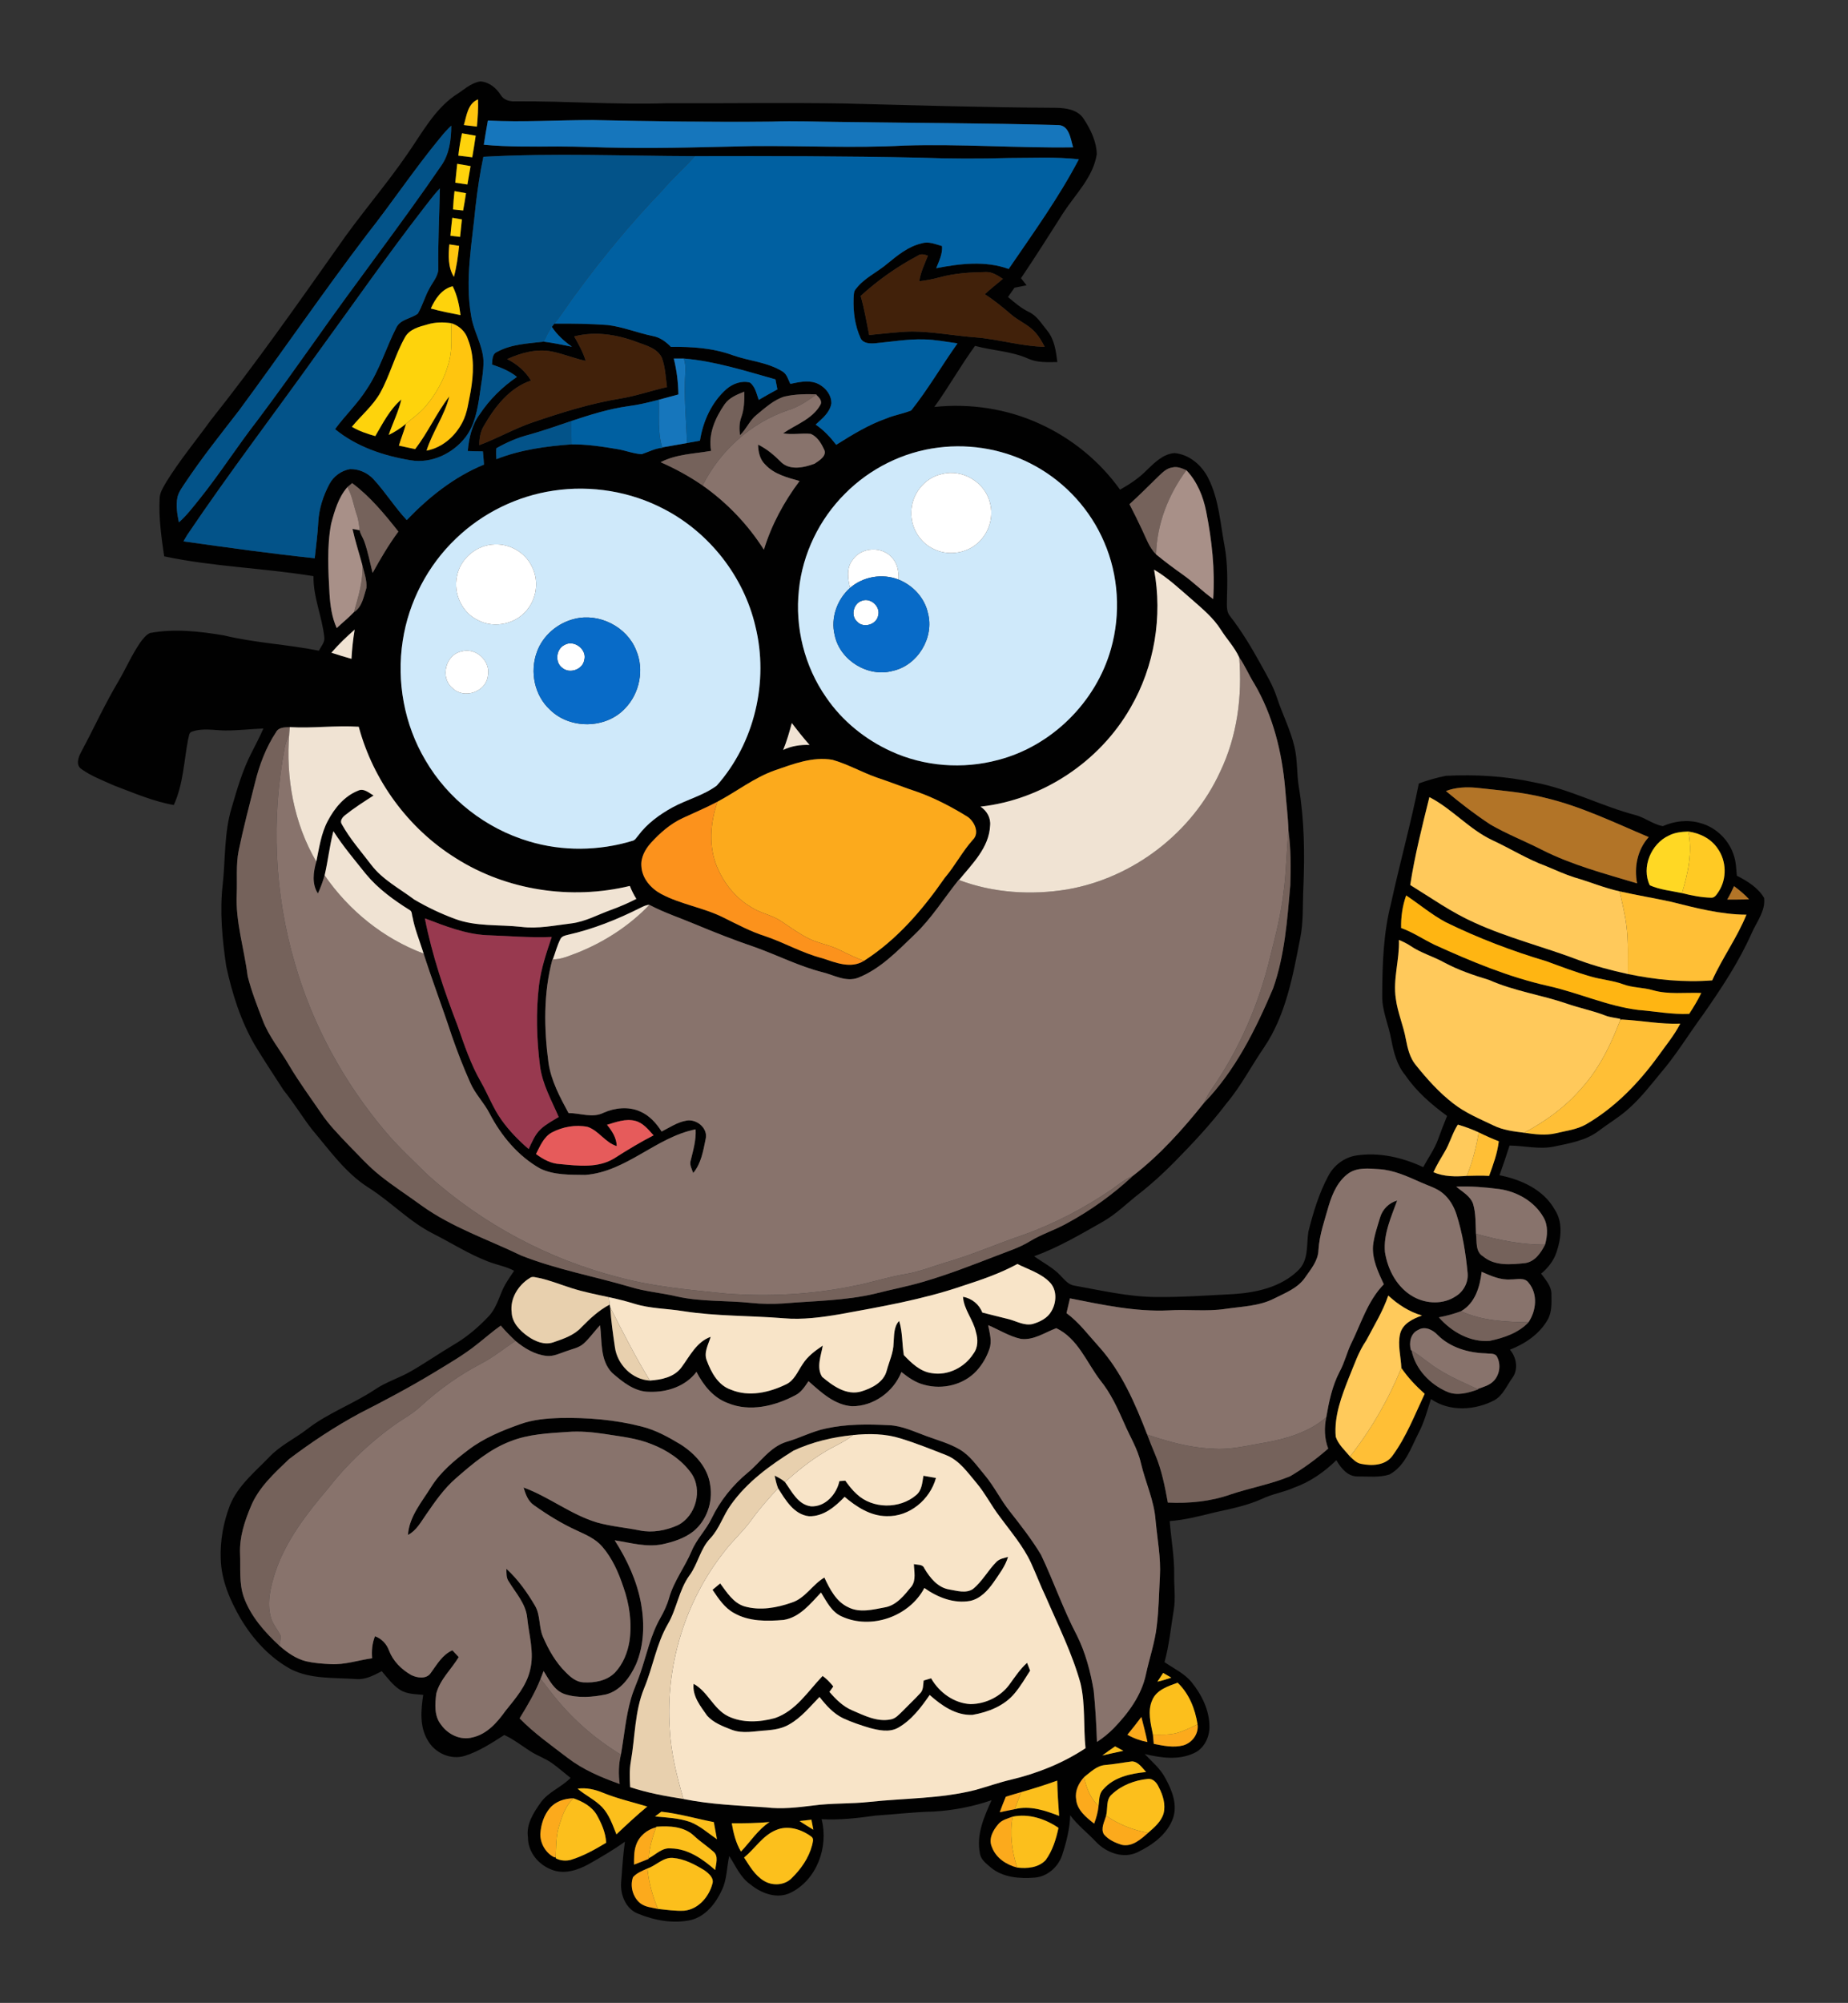 <?xml version="1.0" encoding="UTF-8" standalone="no"?>
<svg
   xmlns:dc="http://purl.org/dc/elements/1.1/"
   xmlns:cc="http://creativecommons.org/ns#"
   xmlns:rdf="http://www.w3.org/1999/02/22-rdf-syntax-ns#"
   xmlns:svg="http://www.w3.org/2000/svg"
   xmlns="http://www.w3.org/2000/svg"
   viewBox="0 0 1266.667 1372"
   height="1372"
   width="1266.667"
   xml:space="preserve"
   id="svg2"
   version="1.1"><rect x="0" y="0" width="1266.667" height="1372" fill="#333333" stroke="none"/><defs
     id="defs6" /><g
     transform="matrix(1.333,0,0,-1.333,0,1372)"
     id="g10"><g
       transform="scale(0.1)"
       id="g12"><path
         id="path14"
         style="fill:#010101;fill-opacity:1;fill-rule:nonzero;stroke:none"
         d="m 2338.2,9801.2 c 42.9,25.9 80.4,65 132,73 44.8,-3.2 81,-33.1 104.4,-69.6 15.4,-26.4 46.9,-34.4 75.6,-32.8 259.6,2.1 519,-18.4 778.6,-9.7 303.6,-1.2 607.3,3.8 911,-1.3 363.5,-9.2 727,-20.5 1090.7,-22.3 51.6,-0.7 112.8,-9.7 142.5,-57.7 35.2,-53.7 65.2,-115.6 66.6,-180.8 -18.4,-117.3 -108.2,-203.6 -170.9,-299.1 -72,-113.3 -143.7,-226.7 -218.8,-338 9.5,-12.1 18.9,-24.2 28.6,-36.4 -20.8,-4.1 -41.4,-8.3 -62,-12.5 -11.2,-15.8 -22.4,-31.7 -33.4,-47.6 33.4,-28.1 66.7,-57.3 106.4,-76.5 42.6,-19.2 66.1,-61.5 94.9,-95.8 37.5,-45.5 45.4,-105.7 52.5,-162.1 -50,-0.3 -102.1,-3.9 -148.9,17.1 -86.7,39.2 -183.4,41.2 -274.3,66.1 -74.2,-101.6 -135.6,-211.9 -209.2,-313.9 183.8,19.2 373,-9 541.2,-86.3 164.3,-74.3 308.7,-192 413.6,-338.7 48.8,27.6 96.3,58.4 135.6,98.7 40.7,38.9 85,84.8 144.4,89.2 76.9,-6.8 141.8,-63.3 174.6,-131 53.4,-106.3 60.4,-227 82,-342.1 17.6,-92.7 15.6,-187.6 13,-281.5 0.1,-28.6 -3.7,-61.1 16.8,-84.4 59.3,-76.5 109.2,-159.6 155.9,-244.2 30.4,-55.8 64,-110.6 83.7,-171.5 28,-85.9 70.4,-166.8 90.9,-255.2 16.1,-67.4 11.1,-137.4 22.3,-205.5 28.9,-171.2 30.5,-345.8 23.3,-518.9 -4.2,-87.2 1.2,-175.6 -16.7,-261.7 -37.5,-192.2 -73.5,-392.5 -185.2,-557.9 -65.5,-95.2 -118.5,-198.9 -193.1,-287.7 C 6225.4,4515.2 6133,4417 6038.6,4321 c -56.5,-57 -115.6,-111.5 -178.9,-160.8 -62.1,-48 -117.8,-104.7 -186.1,-144.1 -115.5,-65.6 -230.5,-133.7 -355.9,-179.2 46.2,-33.4 98.8,-59 137.7,-101.7 19.4,-20 38.6,-44.4 68.1,-49 138.2,-24.6 276.2,-57.4 417.3,-58.6 133.3,-1.8 266.3,8.2 399.4,14.8 119.1,7.3 247.6,35.8 335.2,122.2 54.3,51.4 42.2,130.1 51.9,196.9 24.8,98.9 54.3,198 102.8,288.2 28.3,54.6 82.6,95.4 143.7,105 117.6,18 237.7,-9.9 344.3,-59.9 25.3,47.1 57.3,90.8 75.8,141.3 15,40.9 30.2,81.7 47,121.9 -80.7,59 -157.8,125.4 -214.3,208.6 -43.3,51.2 -60.3,117.9 -72.4,182.2 -13.7,77.6 -49.3,151.2 -46.9,231.2 0.8,157.9 5.7,317.4 45.6,471 44.5,205.9 101.8,408.8 142.7,615.5 45.1,16.5 91.4,29.8 138.6,39.2 152.5,7.8 306.4,-0.9 455.9,-33.8 181.1,-33.7 345.1,-122.5 522.6,-168.7 47.8,-13.8 87.8,-46.7 137.2,-56.2 60.2,26.7 129.1,34.8 192.8,16.1 83.5,-22.3 152.3,-91.4 175.1,-174.6 9.3,-31.2 9.9,-63.9 13,-96.1 53.8,-27.3 108.6,-60.8 140.1,-114.1 8,-65.4 -36.9,-121 -62.3,-177.8 -66.2,-149.7 -157,-286.6 -250.5,-420.4 -74.5,-101.1 -139.4,-209.5 -221.7,-304.7 -49.8,-60.5 -98.3,-122.7 -156.6,-175.4 -48.7,-45.4 -106.7,-78.7 -159.4,-119 -66.5,-50.1 -150.7,-63.7 -230.1,-80.5 -75.8,-15.5 -152.1,4.4 -228.2,5.3 -16.4,-51.2 -33.6,-102 -51.7,-152.6 111.3,-22.1 226.7,-73.7 284.3,-177.1 42.7,-64.7 32.7,-147.5 9.2,-217.4 -14.6,-44.2 -43.8,-81.9 -79.5,-111.2 23.3,-32 54.1,-64.5 52.9,-107 0.6,-43.7 3.2,-90.9 -19.5,-130.2 -42.2,-73.7 -116.1,-123.3 -193.8,-153.6 33.5,-38.9 44.3,-99.6 13.5,-143.3 -29.3,-40 -48.6,-91 -93.6,-116.5 -99.9,-52.3 -230.4,-60.1 -325.9,6.2 -19.2,-59.5 -35,-120.6 -64.7,-176.1 -38.8,-76.4 -68.7,-168.3 -148.8,-211.6 -52.6,-17.1 -109.2,-9.2 -163.6,-10.1 -51.7,-0.4 -85.9,43.2 -109.4,83.5 -62.6,-60.9 -135.7,-112.2 -218.6,-141.3 -52.8,-23.8 -111.1,-31.9 -163.2,-57.2 -76.8,-34.4 -159.7,-51.5 -241.5,-69.1 -77,-19.1 -154.2,-39.3 -233.6,-45.2 7,-91.9 24.4,-183 22.9,-275.4 -1.1,-60 7.9,-120.3 -1.9,-180 -15.1,-89.9 -23.3,-181.3 -47.7,-269.4 47.9,-33.2 103.2,-58.1 140.3,-104.5 51.5,-64 90.4,-142.7 90.8,-226.3 0.7,-55.7 -28.3,-115.4 -81.6,-137.8 -79.3,-36.4 -169.3,-23.1 -251.2,-3.7 37.6,-40 81.6,-75.8 106.9,-125.7 33.4,-60.6 61.9,-133.2 39.1,-202.399 -29.4,-84.801 -107.4,-140.602 -185.3,-177.5 -72.1,-33.5 -158.1,-1.301 -210.3,53.301 -43.5,47 -95.7,85.796 -133.6,137.898 -2.2,-70.199 -20,-139.102 -41.6,-205.602 -20.7,-60.898 -75.3,-109.199 -140.4,-115 -77.6,-6.097 -164.5,-0.097 -226.7,52.301 -23.5,20 -52.2,41 -55.9,74.102 -18.6,95 21.9,187 60.4,271.399 -96.2,-33.1 -196.9,-52.598 -298.5,-58.302 -99.8,-2.296 -199,-14.296 -298.5,-20.796 -91.8,-12.903 -184.3,-23.704 -277.2,-18.5 37,-142.602 -24.6,-312.801 -160.9,-378.704 -69.2,-32.699 -148.9,-2.597 -204.4,43 -52.1,35.5 -76.2,95.5 -109.5,146.403 -13.4,-58.199 -11.2,-120.602 -38.1,-175.301 -30.9,-67.199 -82,-132.898 -156.4,-153 -92.3,-20.898 -189.4,-3 -275.7,32.5 -62.3,24.801 -90.6,97.301 -85.8,160.5 5.6,69.699 9.6,139.602 19.4,208.898 -59.5,-42.699 -123,-79.398 -186.6,-115.597 -57,-31 -127.3,-54.301 -190.5,-27.801 -68.1,25.602 -121.8,90.801 -121.3,165.602 -10.3,67.699 28.9,127.097 65.9,179.598 39.7,54.9 106.9,78.1 153.1,126 -31.4,24.8 -61.4,51.4 -93.8,74.8 -36,26 -78.9,39.6 -115.7,64.1 -43.2,28 -84.2,59.8 -131.1,81.7 -64.5,-40.7 -129,-84 -202.3,-106.9 -72.3,-23.3 -155.1,14.2 -191.4,79.4 -42.8,70 -35,156.2 -23.3,233.7 -39.8,4 -82.8,3.2 -117.9,25 -38.8,24.4 -65.8,62.4 -95.2,96.7 -40.9,-21.3 -84.4,-44.8 -132.2,-40.5 -112.3,8.2 -231.6,-1.7 -335.2,50.6 -109.5,59.9 -196.4,155.4 -259.5,262 -53.6,92.8 -98.1,194.9 -101.1,303.7 -3.9,94.2 13.6,188.9 47.2,276.8 41.2,101.1 128.5,171.2 202.3,247.8 55.9,59.5 131.2,94.1 195.1,143.5 106.8,83 236.1,128.8 348.2,203.4 57.8,39.4 125.8,59.2 185.9,94.3 75.5,43.4 147.1,93.3 222.2,137.6 65.7,38.7 124.1,88.8 176.5,144 32.5,34.5 48.3,80 65.8,123 15.9,40.3 41.3,75.8 65.3,111.5 -42.1,22.5 -89.7,30 -133.7,47.4 -97.7,37.4 -186.3,94 -279.2,141.3 -125.4,62.1 -221.5,167.3 -339.5,240.8 -116.5,75.3 -196.7,190.1 -285,294.2 -51.7,65.9 -94.3,138.3 -147.4,203.1 -49.3,76.7 -100.1,152.6 -147.3,230.6 -73.6,126 -117.9,266.9 -148.5,408.8 -20.4,139.6 -34,281.9 -17.4,422.7 13.7,129.5 7.1,262.5 45,388.5 28.5,97.4 56.7,196 103.8,286.5 20.7,40.6 41.8,81 60.1,122.8 -65.1,-3 -129.9,-10.4 -195.1,-10.4 -57.6,0.5 -117.4,14.2 -173.201,-6.3 -15.898,-4.7 -13.801,-24.8 -18.699,-37.4 -21.801,-113.4 -24.898,-233.1 -74,-339.3 -106.699,18.7 -206.5,62.5 -307.398,100.4 -56.602,25.6 -115.801,47.6 -166.704,83.8 -30,18.9 -17.699,58.8 -4.199,84.3 65.403,121.4 122.301,247.3 192.903,365.9 38.898,65.9 69.097,136.7 112.5,199.8 14.097,18.8 28.597,39.3 50.398,49.6 125.898,23.8 254.8,8.7 380,-12.1 160.7,-39 326.7,-46.2 488.6,-78.7 11.5,22.4 32.2,43.9 27.8,71 -11.5,105.2 -57.3,204.7 -55.4,311.9 -254.9,42.1 -514.7,48.2 -767.801,102 -14.398,98 -28.398,197.1 -23.398,296.3 0.301,31.8 19,58.8 34,85.4 69.097,111.7 152.999,213 229.999,319.1 227.4,285.6 437.4,584.5 648.1,882.4 114.5,167.2 249.1,319.5 363.6,486.7 73,104.6 135.2,222.5 241.7,297.7 m 47,-151.3 c 22.3,-2.8 44.6,-5.4 67,-8 4.5,46.5 7.6,93.3 5.8,140 -53.1,-21.5 -58.7,-84.1 -72.8,-132 m 123.5,23.2 c -7.9,-41.3 -14.2,-82.8 -21,-124.2 127.2,-12.2 255.1,-9.2 382.7,-9.1 109.8,0.4 219.4,-6 329.2,-6.7 223.6,-3.4 447,4 670.5,8.8 259.8,2.3 519.9,-11.3 779.5,2.6 289.6,9.4 578.9,-13.3 868.4,-9.1 -13.3,42.3 -19.1,113.4 -77.4,114.5 -373.4,10 -747.1,10.7 -1120.6,16 -116.7,0.8 -233.4,6.2 -350.1,1.8 -306.7,-3.4 -613.4,1.4 -919.9,7.8 -180.5,0.3 -361,-11.9 -541.3,-2.4 M 2264,9585.2 C 2130.8,9424 2014.9,9249.6 1885.3,9085.6 1659.9,8789 1449.4,8481.4 1228.1,8181.8 1135,8061.3 1039.7,7942.3 955,7815.6 c -15.801,-24.2 -34.301,-47.6 -42,-75.9 -9.199,-43.6 -2.102,-88.4 6.898,-131.4 41.204,36.3 74.102,80.6 108.602,122.9 104.2,130.4 194.1,271.4 296.6,403.1 100.2,133.5 197,269.4 293.8,405.4 212.6,303.1 440.3,595.3 649.4,900.8 42.5,59.8 51.8,135 52.1,206.4 -20.3,-19.1 -39,-39.9 -56.4,-61.7 m 111.6,22.4 c -8.2,-37.9 -14.6,-76.1 -18.8,-114.6 23.8,-3.1 47.6,-6.1 71.5,-8.8 6.5,36.9 12.3,73.9 17.8,111 -23.5,4.2 -47,8.3 -70.5,12.4 m 110,-120.8 c -17.9,-84.4 -30.6,-169.9 -40.3,-255.6 -17.5,-186.5 -56,-375.1 -22.5,-562.1 11.9,-79.2 59.3,-149 63.2,-229.8 1.1,-58.6 -12,-116.2 -19.2,-174.1 -11.4,-76.4 -25.3,-156.9 -73.5,-219.8 -65.1,-83.9 -175.2,-136.2 -281.9,-118.1 -139.1,22.9 -278.4,69.5 -388.7,160 52.2,70.8 116.9,131.8 163.8,206.6 65.9,97.7 98.5,212.4 152,316.5 21.7,42.4 75.7,44.1 110.2,70.8 24.2,41.3 36.2,88.5 59.9,130 18.1,35 49.3,66.8 44.8,109.2 -0.9,134.6 5.6,269.1 8.5,403.7 -30.9,-31.4 -56.2,-67.5 -83.6,-101.8 -187,-241.3 -361.4,-492 -541.3,-738.5 -223.5,-313.2 -457.4,-619.1 -672.801,-938.1 -7.199,-11.4 -14,-23.1 -20.699,-35 224.6,-31.8 449.3,-63 674.9,-86.9 6.2,62.1 15.2,124 18.2,186.4 3.7,68.5 25.3,135.1 57.5,195.4 21,39.9 61.3,68.5 105.5,76.5 45,1.2 90,-18.8 120.6,-51.7 61.4,-66.5 109.6,-144.2 171.3,-210.4 113.2,118.1 244.5,222.7 397.1,285.1 -1.2,22.7 -3.6,45.3 -5.5,67.9 -26,0.4 -52,0.6 -77.9,1.8 6,66.3 21,134.3 61.3,188.8 50.6,75.9 116.2,140.9 191.6,192.1 -37.7,30.5 -82.9,48.5 -128.3,63.6 2.5,23.3 -0.3,53.6 25.7,64.7 73,40.2 159.4,43.4 240.5,52.9 48.7,-6.3 96.8,-16.3 144.9,-26.2 -39.7,28.3 -76.6,61 -103.3,102.1 4.1,5.8 8.5,11.3 13.2,16.7 91.4,0.8 182.9,-0.5 274.2,-7.1 78.6,-9.8 152.7,-40.2 230,-56.3 37.9,-6.5 68.7,-29 94.7,-56.1 107.1,1.5 216,-5.5 317.5,-42.7 84.7,-30.1 178.9,-35.3 256.6,-83.8 22.7,-13.7 28.8,-41.3 39.9,-63.6 42.6,8.8 87.9,19.7 130.5,5.4 43.5,-15.7 81.2,-57.3 80.7,-105.2 -7.3,-47.6 -47.6,-79 -80.9,-109.4 41.4,-27.9 75.5,-64.5 105.7,-103.9 82.6,51.7 166.1,103.4 258.7,135.7 41,17.4 85.8,23.9 126.9,40.9 87.2,109.3 157.1,231 238.2,344.7 -57.7,7.9 -115.2,19.4 -173.5,20.4 -84.1,2.2 -167.2,-12.3 -250.6,-20 -26,-1.9 -60.3,-1.5 -73.8,25.3 -29.7,64.1 -39,136.2 -36.6,206.3 1.5,16.4 -0.3,35.4 12.3,48.1 42.4,56.1 108.5,84.4 160.8,129.1 53.5,43.5 109.1,89.9 178.2,104.9 35.2,11.3 70.1,-5 103.7,-14.1 3.3,-40.6 -15.7,-77.2 -30,-113.8 122.4,23.8 252.5,39.8 372.6,-3.9 125.6,184.2 257.1,365.6 360.7,563.5 -118.7,13.5 -238.5,6.7 -357.7,6.8 -153.2,-4.4 -306.5,-3.9 -459.7,1.6 -385.6,8.3 -771.4,8.8 -1157.1,7.8 -362.4,0.9 -725.1,16.8 -1087.2,-3.3 m -134.6,-36 c -3.3,-32.4 -6.9,-64.7 -10,-97.1 20.7,-3.2 41.6,-6.2 62.4,-9.1 5.3,31.5 10.7,62.9 16.3,94.3 -22.8,4.3 -45.8,8.2 -68.7,11.9 m -21.7,-234.4 c 17.3,-1.9 34.7,-3.7 52.1,-5.6 5.4,29.6 10.5,59.3 14.8,89 -19.7,3.6 -39.5,7.1 -59.2,10.6 -3.6,-31.3 -5.9,-62.6 -7.7,-94 M 2316,9081.1 c 16.6,-1.9 33.1,-3.9 49.7,-5.9 3,30 6.3,59.9 9.3,89.8 -16.5,2.8 -33,5.7 -49.4,8.5 -3.8,-30.8 -6.8,-61.5 -9.6,-92.4 m -5.5,-44.3 c -5.1,-56.2 -7.8,-117.3 23.5,-167.1 14.1,52.2 21.1,105.8 26.8,159.4 -16.8,2.6 -33.5,5.2 -50.3,7.7 m 2410,-57.5 C 4614,8923 4514.3,8853 4425.4,8771.7 c 19.1,-65.8 30.5,-133.5 43.9,-200.7 73.5,6.6 146.8,16.7 220.6,18.1 107.7,-0.8 213.8,-21.4 320.9,-29.7 121.3,-8.9 238.8,-46.5 360.9,-49 -13.7,25.9 -28.1,51.8 -48,73.5 -34.8,40.3 -86.5,59.1 -126,93.9 -42.7,36.8 -86.4,72.5 -134,102.8 29.8,27.8 62.2,52.6 93.2,79 -26.5,16.6 -54.1,36.2 -86.8,35 -80.2,-1.1 -161.2,-5.9 -238.9,-27.3 -34.3,-9.3 -69.2,-15.9 -104.4,-20 6.8,46.3 27.5,88.4 44.6,131.5 -16.8,5.1 -35.1,12.1 -50.9,0.5 M 2215.2,8707.2 c 50.3,-14.2 101.6,-23.9 152.8,-34 -6.2,51.1 -17.1,102 -40.3,148.4 -56.4,-13.9 -90,-64.7 -112.5,-114.4 m -133.5,-149.1 c -50.7,-90.7 -76.4,-192.9 -126.4,-283.9 -37.6,-66.8 -97.8,-116.1 -145.9,-174.8 37.2,-22.4 78.6,-36.1 120.3,-47.8 39.2,66.2 74.2,137.2 133.9,187.9 -14.6,-63.1 -44.3,-121 -64.9,-182.1 31.7,15.6 61.6,34.8 88.8,57.4 -9.9,-38.2 -25.5,-74.5 -36.4,-112.3 27.9,-5.8 55.8,-11.6 83.6,-17.9 65.9,85.4 109.7,185.4 175.4,270.7 -24,-98.7 -86.7,-181.8 -116.7,-278.4 80.6,14.9 147.6,73.8 184.3,145.5 25.6,48.7 31.2,104.2 42.2,157.3 15.3,88.4 20.4,182.6 -13.2,267.6 -12.5,41.2 -45.4,71.7 -86.1,84.3 -40.1,6 -81.3,6.1 -120.4,-5.7 -43.8,-11.9 -95.3,-24.4 -118.5,-67.8 m 870.8,5.5 c 23.2,-40 45.7,-80.9 59.2,-125.5 -59,12.5 -114.9,36.1 -173.9,48 -78.5,15.7 -158.8,-6.7 -230.1,-38.9 49.9,-24.9 93.8,-62 122.6,-110.2 -111.6,-37.6 -186.4,-135.9 -242.9,-234.1 -17.6,-29.4 -23,-63.9 -22.8,-97.7 93.2,34.3 179.6,84.6 273.6,116.7 146.8,49.9 295.4,96.9 448.8,122.1 82.3,13.2 161.3,41 242.5,59.3 -6.6,50.3 -8.5,102.1 -26,150.2 -23.4,49.9 -81.8,63.8 -129,81.5 -101.8,38.7 -215.2,56.5 -322,28.6 m 512,-113.4 c 15.2,-60.4 23,-122.4 23.9,-184.6 -33.8,-8.8 -67.4,-17.9 -100.9,-27.2 -51.9,-14 -104.4,-26.3 -157.7,-33.2 -99.8,-13.9 -196.3,-44.3 -291.6,-76 -72.4,-24.4 -144.6,-50.1 -218.3,-70.5 -58.7,-15.1 -114.9,-39.6 -167.5,-69.5 -1.9,-18.7 -0.7,-37.4 0.1,-56.2 123.1,48.5 255.1,66.6 386.3,76.1 78,0.6 155.5,-10.8 232.2,-23.9 43.3,-6.4 84.8,-24.2 128.5,-26.6 35.2,11.3 68.3,30.1 106,32.9 l -0.6,1.9 c 42.7,7.2 85.4,15.1 128.1,22.6 22,3.9 44.1,7.9 66.1,12.1 15.7,99.9 60,198.1 136.9,265.6 32.3,27.5 78.3,44.7 120.4,32.8 27.6,-21.3 33.7,-57.9 45,-88.9 31.7,18.5 63.6,36.6 96,54 -3.4,17.1 -6.7,34.3 -10,51.4 -155,43.5 -309.5,93.2 -470.8,107.2 -17.4,-0.1 -34.7,-0.1 -52.1,0 m 261.4,-235.3 c -47.9,-69.3 -85.4,-153.1 -69.4,-239.2 -87.1,-15.2 -180,-16.7 -259.7,-58.4 75.7,-32.9 148.1,-72.9 216.2,-119.6 125.1,-88.1 232.9,-200.7 315,-329.9 38.9,127.9 103.4,246.3 183.3,353 -62.6,17.7 -130.1,34.3 -175.9,83.9 -28.4,26.5 -36.5,65.8 -37.4,103.1 43.2,-21.2 80.3,-52 114.2,-85.8 45.3,-49.4 120.8,-33 176.3,-12.3 24.3,16.4 68,41.7 47.4,76.3 -14.4,30.9 -34.2,62.8 -66.8,76.9 -47.2,5.3 -95,-6.3 -142.1,3.1 65.4,45.4 150,72.5 191.1,145.6 12.2,20.7 -7.4,40 -21.5,52.9 l 2.5,1.7 c -55.1,2 -110.9,0.9 -164.8,-11.2 -56.1,-17 -99.7,-58.5 -144.3,-94.5 -35.5,-28.5 -52,-72.9 -84.8,-103.9 -4.5,30.7 -4.5,62.2 6.5,91.5 15.2,42.3 16.1,87.4 15.3,131.7 -37.4,-14.6 -77.4,-30.8 -101.1,-64.9 m 1099.6,-222.2 c -180.8,-22 -352.6,-107.8 -480.6,-237.2 C 4213,7624.1 4126.8,7447 4108,7261.6 c -21.2,-193.2 28.7,-393.8 140.4,-553.1 82.4,-120.7 200.1,-215.9 332.8,-276.4 171,-78.8 369.8,-93.5 551.3,-44.7 275.6,71.5 503.1,297.2 580.1,570.7 50.9,179.9 39.5,377.6 -35.3,549.3 -69.9,163.9 -196,302.8 -351.7,389.2 -150.8,84.5 -328.9,117.7 -500.1,96.1 m 1130.7,-148.4 c -49,-48.1 -97.7,-96.5 -148.4,-142.8 21.9,-42.9 43.7,-85.9 64.1,-129.7 21.3,-44.2 37,-92.7 72.7,-128.1 43.7,-36 89,-69.9 135.3,-102.6 55.5,-38.8 103.2,-87.5 158.2,-126.9 10.4,150.8 -6.8,302.2 -35.9,450.1 -15.5,77.7 -46.5,153.8 -101.8,211.8 -22.4,9.9 -46.4,20.4 -71.4,14.5 -30.1,-3.7 -51.9,-26.5 -72.8,-46.3 m -4170.2,-55 c -45.7,-53 -65.6,-121.5 -83.2,-187.7 -22.6,-119.3 -14.8,-241.4 -8.4,-361.8 3.9,-59.5 12.1,-119.9 37,-174.7 29.3,27.5 60.8,52.7 88.5,81.9 42.9,26.5 50.1,80.4 64.2,124.5 3.2,40.3 -12.1,79.6 -21.2,118.3 -16.7,61.6 -36.6,122.4 -50.3,184.8 9.2,-1.7 27.7,-5.1 36.9,-6.8 3.2,-20.5 16.8,-37.5 23.5,-57 18.9,-52.8 29.2,-108.2 42.9,-162.5 40.4,73.2 82.9,145.4 132.6,212.7 -71.1,90 -145.2,179.9 -237.8,249 -7.9,-7.2 -16.2,-14.1 -24.7,-20.7 m 1060.4,-18 c -187.3,-27.6 -365.2,-114.8 -501.7,-246.1 -145.6,-138.6 -243.5,-326.2 -273.8,-524.9 -32.8,-209.7 7.6,-430.4 115.9,-613.2 116.2,-200.6 311.7,-352.7 533.8,-418.3 171.9,-51.8 358.6,-49.3 530.1,2.6 15.2,2.5 22,17.6 31.3,27.9 46.1,61.8 109.6,107.9 176.6,144.7 74,40.2 158.6,60.8 226.8,111.4 194.8,219.1 269,536.2 198.5,820.2 -59.9,255 -235.6,478.9 -467.6,600 -173.4,91.5 -376.2,124.8 -569.9,95.7 m 3087.9,-406.1 c 44.5,-240.9 2.1,-497.3 -121.2,-709.4 -158.5,-277.6 -453.2,-473.4 -771.3,-508.3 32.5,-21.6 53.5,-57.6 49.3,-97.5 -5.3,-113.9 -92.3,-196.7 -159.8,-279.7 l -1.7,0.6 c -75.8,-94.4 -140,-198.9 -228.5,-282.5 -87.5,-83.7 -174.3,-175.1 -289.1,-220.5 -62.3,-23.1 -123.2,13.9 -182.6,28.6 -119.5,30.2 -229.7,86.7 -345.3,128.1 -105.1,35.6 -208.5,76.2 -310.9,119 -78.1,32.6 -159,59.5 -234,99 -16.8,0.1 -31.5,-8.2 -46.1,-15.1 -119,-59.8 -243.7,-109.9 -373.9,-139 -14,-3.3 -30.6,-7.1 -37.5,-21.5 -16.9,-33 -26,-69.5 -38.9,-104.2 l -2.2,-0.2 c -46.6,-173.4 -43.9,-355.6 -20.1,-532.4 13.9,-92.5 58.9,-176.1 102.9,-257.4 59.9,0 123.7,-27.3 180.6,1.7 57.8,25.4 127.2,33.1 186.2,7 48.3,-20.3 84.4,-60.2 111.8,-103.7 41.6,20.7 81.3,48.6 128.1,56.1 52.2,9.7 111.7,-39.5 98.4,-94.5 -12.5,-60.4 -22.8,-125.8 -64,-174.6 -7.2,21 -20.4,42.7 -12.6,65.4 12.8,52.2 28.1,104.5 25,158.9 -204.2,-40.5 -355.5,-218 -567.2,-234.2 -77.8,1.2 -160.7,-1.9 -232.4,32.9 -113.2,63.9 -199.5,167.7 -259.2,281.7 -28.4,56.2 -74.9,101.1 -99.9,159.2 -35.4,79 -66.6,159.9 -95.1,241.6 -48,146.9 -103.7,291.1 -150.1,438.4 -17.9,56.6 -40.8,111.9 -51.5,170.5 -4.5,12.3 -1.5,30.1 -15.1,36.9 -82.5,51.5 -162.6,109.6 -225,185.1 -57.5,72 -117.3,142.4 -167.1,220.2 -19.4,-74.8 -27.6,-151.9 -45.1,-227.1 -9.4,-31.8 -20.3,-63.2 -34.6,-93.2 -31.8,49.4 -23.8,110.1 -8.2,163.6 15,71 24.5,144.9 59.3,209.7 34.5,65.5 85.3,127.4 155.9,155.2 29.2,13.7 55.5,-11.4 79.3,-25 -49.7,-31.9 -99.6,-63.7 -145.8,-100.6 -13.5,-10.3 -29,-29.2 -17.8,-46.5 41.7,-75.4 99.3,-140.3 151.3,-208.7 58.2,-76.8 145.6,-121.8 221.2,-178.7 66.5,-39.2 136.8,-72.6 209.2,-99.3 108.9,-41 227.2,-28.6 340.8,-41.2 86.6,-11.1 172.7,7.6 258.4,17.8 72.3,9.1 136.7,45.4 204.4,69.6 44.4,15.9 87.4,35 129.5,56.2 -13,21.2 -24.4,43.5 -33.5,66.7 -301.4,-72.9 -632.5,-23.8 -895.1,142.8 -243.5,151.6 -424.5,398.5 -498.8,675.2 -118.2,8.1 -236.2,-9.1 -354.5,-1.8 -25.5,-1.6 -56.8,0.4 -70.7,-25.9 -52.3,-78.9 -85.9,-169.1 -108.4,-260.6 -29.3,-115.4 -59.3,-230.7 -83.7,-347.3 -14.7,-73.6 -7.1,-149 -10.1,-223.5 -6.9,-143.5 38.7,-281.7 56.2,-422.7 19.4,-77.1 48.6,-151.5 77.1,-225.6 32.1,-85.4 91.9,-155.4 136.9,-233.8 50.4,-84.8 108.8,-164.3 164.6,-245.6 39.4,-58.9 89.7,-109.4 138.2,-160.8 53.1,-53.4 103.1,-110.3 162.2,-157.3 68.9,-55.4 143.5,-103 214.8,-155.2 156.3,-112.6 340.6,-173.8 512.6,-257 181.1,-71.6 373.9,-106.6 560.4,-161.3 77.9,-24.4 159.8,-30.1 239.1,-48.9 124.9,-28.4 254.1,-19.9 380.8,-33.2 56.7,-6 113.8,-6.6 170.6,-2.7 156.6,13.2 315.2,13.6 469,50.1 81.8,21.2 165.1,36.5 246.2,60.6 127.6,37 251.5,85.3 375.3,133 59,23.3 120.2,42.1 174.6,75.6 59.5,36.4 126.8,56.9 187.6,90.8 124.1,66.8 239.8,150 342.7,246 137.9,106.6 255.4,237.7 363.9,373.4 161.7,166.3 266.3,377.9 356.2,589.4 60,170.4 72.8,352 88.4,530.6 3.2,93.1 3,186.8 -9.4,279.2 -2.2,72.4 -11.6,144.4 -17,216.6 -16.3,187.9 -62.6,376 -158.9,539.6 -27.8,44 -47.5,92.6 -77.5,135 -23.5,51.9 -64.1,94.2 -94.4,142.2 -38.2,60.8 -94.2,106.9 -147.4,153.8 -63.2,54.1 -123.7,112.3 -195.8,154.6 M 1704,6938.4 c 34.2,-11.3 68.7,-21.7 103.3,-31.4 2.7,50.3 8.2,100.4 16.4,150.1 -42.3,-37 -83,-76 -119.7,-118.7 m 2367.5,-361.3 c -12.6,-46.7 -25.9,-93.4 -44.3,-138.3 42.2,20.5 89,27.4 135.6,25.6 -32,36.3 -62.1,74.2 -91.3,112.7 M 3984.3,6334 c -106.4,-37.6 -195.8,-108.7 -294.8,-161.1 -58.3,-30.9 -119.3,-56.2 -178.9,-84.2 -63,-29.1 -116,-75.6 -162.5,-126.3 -30.1,-33.2 -54.4,-76.1 -50,-122.4 3.7,-61.7 49,-113.1 101.5,-141.3 101,-53.7 216.8,-69.8 319,-120.5 70.3,-34.6 139.4,-72.2 214.4,-95.9 100,-33.6 192.2,-87.4 294.7,-113.8 68,-22.2 147,-55.8 214.5,-13.6 169.4,107.8 302.1,262.9 415.6,426.4 53,62.1 90.5,135.6 145.1,196.4 35.4,35.3 7.5,92.9 -27.3,117.4 -80.8,49.9 -165.6,94.6 -255.1,126.9 -71.6,23.5 -141.6,51.7 -213.2,75.4 -76.8,27.2 -148.3,68.4 -226.9,90.7 -102,17.7 -201.4,-21.5 -296.1,-54.1 m 3450.6,-106.4 c 73.1,-61.3 149,-119.7 228.8,-172.2 84.6,-48.9 176,-84.6 263,-128.9 155.5,-79.1 325,-123.4 491.3,-173.4 -16.4,83.6 1.6,173.7 59.7,237.8 -175.6,74 -348.5,158.6 -535.1,202.4 -115.1,29.5 -234,37.8 -351.7,51.1 -52.5,4.6 -106.3,2.4 -156,-16.8 m -85,-31.3 c -37.1,-149.5 -75.2,-299.2 -98.6,-451.5 108.6,-66.9 213.2,-141.4 330.2,-193.4 173.2,-79.3 359,-124.7 536.5,-192.6 81.9,-30.4 166.6,-52.6 251.8,-71.3 142.4,-29.6 288.9,-44.5 434.3,-32.9 52.2,115.9 128.3,219.5 176,337.6 -132.8,0.4 -261.8,35.1 -389.7,66.8 -87.2,18.9 -175.3,33.3 -262.3,53.1 -79.6,17.4 -154.8,49.6 -233,71.8 -49.4,15.9 -96.6,37.5 -144.3,57.5 -96.5,35.3 -183.9,90.3 -276.8,133.4 -119.9,56.3 -206.8,161.2 -324.1,221.5 m 1231.2,-197.5 c -91.4,-41.9 -142.4,-163.4 -97.9,-255.5 52.1,-23.3 110.4,-28.2 165.8,-40.3 49.4,-12.3 99.6,-22.5 150.7,-23.6 19,-0.7 28.6,19.1 38.1,32.3 42.6,66.1 40,156.9 -5.8,220.7 -33.7,50.5 -91.8,79.2 -150.8,87.1 -34.2,-1.2 -69.3,-4.6 -100.1,-20.7 m 300.2,-329 c 37.5,0.1 74.9,-0.2 112.4,1.6 -23.2,25.3 -49.8,47 -77.3,67.4 -10.4,-23.6 -22,-46.7 -35.1,-69 m -1650.8,21.3 c -19.1,-53.7 -27.3,-110.5 -25.9,-167.4 60.9,-21.6 114.3,-58.6 172.3,-86.3 188.2,-85.6 380.4,-165.8 582.8,-211.2 156.7,-34.8 304.8,-103.8 465,-123.7 87,-6.9 173.5,-24 261.2,-19.9 22.6,34.6 44,70.1 62.1,107.3 -83.1,3.2 -168.2,-9 -249.3,14.2 -49.9,14.8 -103.4,12 -152.3,30.5 -53.6,19.7 -111.1,23.6 -165.6,39.6 -77.5,22.1 -152.8,50.7 -228.3,78.5 -178,52.9 -351.9,119.3 -518.7,200.9 -72.3,38.9 -135.3,92 -203.3,137.5 M 2184.7,5573.2 c 36.8,-188.7 98.9,-371.2 167.8,-550.3 34.3,-99 67.9,-199.1 120.4,-290.3 36.5,-64 62.2,-134.1 105.2,-194.3 39.9,-56.2 88.2,-105.9 140.4,-150.5 16.8,35.8 32,74.1 61.1,101.9 27.6,25.8 61.3,43.4 93.3,62.8 -36.8,85.5 -84.1,168.6 -96.2,262.2 -17.5,137.7 -21.6,277.5 -5.1,415.5 10.5,85.1 38.2,166.6 65.4,247.5 -112.2,-4.9 -224.1,5.4 -336.2,9.2 -110.3,5.9 -213.9,47.8 -316.1,86.3 m 5008.4,-110.8 c 3.8,-101 -31.3,-200.3 -16,-301.2 9.1,-72.1 39.5,-139.1 52,-210.4 8.9,-45.8 20,-93.5 50.2,-130.5 57.8,-71.9 119.8,-141.6 193.2,-198.1 62,-48.6 135.5,-78.9 206,-112.7 49.5,-24.5 104.6,-31.1 158.8,-37.8 54.1,-8.1 109.8,-15.4 163.8,-2.6 52,12.7 106.8,18.8 154.1,45.5 148.5,86 270.2,211.7 370.5,349.7 39.2,55.2 83.2,107.5 114.2,168 -101.2,-3.9 -201.1,16.2 -301.7,21.3 l -6.7,-2.2 0.7,5.2 c -26.2,6 -53.2,7.7 -78.3,17.6 -64.3,25.1 -132.5,38 -197.5,61 -131.8,45.1 -271.8,64.6 -399.6,121.6 -79,23.9 -157.5,50.5 -230.4,89.6 -56.7,31.4 -120.4,48.9 -174.2,85.7 -18.5,12.4 -38.6,22 -59.1,30.3 M 3121.2,4512.5 c 25.8,-31.5 49.1,-67.3 50.1,-109.5 -59.3,18.1 -91.6,78.8 -149.4,98.7 -62.2,12.8 -128.7,0.6 -184.6,-28.8 -42,-23.1 -60.2,-70.2 -81.3,-110.5 36.1,-27.1 77.4,-49.7 123.6,-51.8 93.2,-8.7 196.3,-22.2 280,30.1 65.5,41.8 132,82.2 201.2,117.6 -27.2,29.7 -54.3,64.7 -95.4,74.7 -49,12 -97.8,-6.5 -144.2,-20.5 M 7428,4372.8 c -20.3,-34 -40.8,-67.9 -57.2,-104 54.3,-23.4 113.3,-23.1 171.1,-18.8 38.4,0.9 76.8,2.3 115.3,-0.1 20.8,57.9 42.5,116.2 49.6,177.8 -35.2,13.7 -69.6,29.1 -103.3,45.8 -34.7,16.1 -70.7,29.3 -107.4,39.9 -28.4,-44.1 -41,-95.9 -68.1,-140.6 m -492.2,-108.7 c -54.9,-38.3 -83.8,-102.4 -102.6,-164.7 -21.3,-75.7 -48.7,-150.9 -53.6,-230.1 -1.4,-54.7 -38.3,-97.8 -67.9,-140.5 -37.6,-56.2 -103.4,-80.4 -161.2,-109.8 -77.5,-39 -165.9,-40.2 -249.9,-52.7 -96.3,-14.4 -193.7,-1.4 -290.4,-7.5 -171.7,-8.2 -340.9,28.7 -508.4,61.7 -5.8,-25.3 -11.9,-50.6 -17.8,-75.9 65.2,-48 113.4,-113.8 167.5,-173.2 115.8,-129.1 185.5,-290.8 247.4,-450.8 12.5,-34 26.4,-67.5 40.4,-101 33.6,-79.2 50.4,-164.1 65.7,-248.4 108.8,-5.2 219.5,5.3 322.7,41.8 101.3,33.8 207.5,52.5 306.3,93.4 69.5,41 135.2,88.9 195.7,142.3 -20,51.3 -21.4,107.5 -9.9,160.9 13.8,80.1 30.3,160.5 68.2,233.3 24.7,44.9 36.6,95.2 58,141.6 52.5,104.8 85.6,222.4 169.6,308.2 -28.6,62.2 -60.5,127.4 -55.5,197.8 5.2,50 22.1,97.8 36.4,145.7 12.2,41.8 45.7,75.3 87.7,87 -30.8,-85 -70.9,-171.6 -62.8,-264.3 14.1,-92.3 63.2,-184.5 147.3,-230.7 66.6,-36.9 154.2,-39.8 218.4,4.1 39.7,24.6 64.2,72.3 59.3,118.9 -9.5,101.3 -25.9,202.5 -56.8,299.7 -13.2,41.5 -36,80.8 -69.5,109 -32.9,27.8 -75.2,39 -113.6,56.5 -68.8,30.4 -138.9,63.4 -215.2,68 -51.9,3.3 -109.8,10.3 -155.5,-20.3 m 552.1,-69.5 c 31,-26.5 72.1,-47.6 86.6,-88.1 14.9,-49.8 12.3,-102.4 14.9,-153.8 5.3,-39.6 -4.2,-93.3 37,-116.6 59.7,-50.4 142.6,-41.7 214.8,-34.4 51,7 82,52.6 103.4,95 12.9,45.8 16.8,97.1 -7.7,139.8 -46.1,81.8 -135.7,132.7 -227.1,145.6 -73.5,9.6 -147.7,15.7 -221.9,12.5 M 4949.2,3684.5 c -204.4,-69.9 -417.8,-106.6 -629.7,-145.3 -95.3,-16.1 -192.3,-29.4 -289.1,-21 -172.7,14.3 -346.9,9.8 -518.4,36.8 -82.9,13.5 -168.5,12.6 -249.3,37.7 -43.5,13.4 -87.7,24.6 -132.2,34 -63.7,13.8 -127.8,26.3 -190,46 -56.3,17.6 -111.1,40.3 -168.8,52.7 -15.9,2 -33.8,10.8 -48.1,-0.5 -58.9,-36.6 -101.9,-105 -92.6,-176.1 1.8,-53.3 42.3,-94.3 83.3,-123.4 37.4,-26.3 86.1,-46.9 131.9,-30.4 50.8,17.6 104.7,35.3 142.4,75.8 43.9,44.8 90.3,88.5 146.4,117.8 0.7,-3.6 2.1,-10.8 2.8,-14.4 4.4,-68.7 14,-136.9 24.1,-205 12.2,-88.7 88.6,-166.4 179.7,-171 58.8,3.9 124.9,16.9 162.2,67.4 43.2,58 77.5,131.3 150.5,157.3 -11.6,-39.1 -36.9,-80.3 -20,-121.9 22.8,-61.4 58.4,-127.6 124.5,-149.9 92,-38.4 195.9,-14.7 282.3,27.1 43.3,19.8 60.7,67.2 86,104.1 25.4,40.5 64.6,69.2 103.6,95.5 -8.8,-51.8 -34,-111.8 -3.5,-160.5 55,-46.4 125.7,-97.4 201.7,-75.1 54.5,16.6 115.8,47.7 130.8,107.8 12.7,46.6 34.4,91.5 35.1,140.6 3.5,38.6 -0.2,83.7 28.6,113.9 18.1,-56.9 14.4,-117.5 24.2,-175.6 39.2,-41.1 84.4,-85 143.4,-92.7 82.9,-14.1 169.2,29.4 213.8,99.3 25,32.2 24.6,75.1 13.3,112.5 -13.8,63.5 -61.9,114.5 -66.3,180.7 44.8,-8.1 83,-38.4 99.2,-81.1 45.9,-12.1 92.1,-22.7 138.1,-34.6 39.4,-10.6 78.6,-34.1 120.7,-24.3 37.6,10.9 76.4,29.9 96.4,65.4 27.5,45.6 30.2,112.3 -10.4,151.3 -45.4,45.2 -108.4,63.7 -164.3,91.8 -89.4,-48.6 -185.9,-81.5 -282.3,-112.7 M 7513,3554.7 c -37.2,-13.8 -75.5,-24.4 -114.5,-31.6 64.6,-74 161,-129.3 261.5,-120.9 72.1,15.2 147.8,40.4 199.6,95.5 40,59.5 49.1,144.7 1,202.5 -21.1,30 -60.9,16.6 -91.4,17.6 -53.4,-4.4 -103,18.2 -150.5,39.2 -8.9,-77.1 -33.5,-161.3 -105.7,-202.3 m -487.9,-150.9 c -39.9,-57.6 -61.6,-124.7 -88.3,-188.8 -38.3,-97.1 -77.7,-199.1 -68.5,-305.5 13.2,-40.1 46.7,-69.7 73.3,-101.5 16.8,-15.4 33.7,-33.8 57.4,-37.9 54.8,-11.6 124.2,-8.7 160.3,40.6 71.6,97.2 115.2,211 166.4,319.4 -44.8,39.8 -86.2,83.4 -120,133 -2.2,58.3 -20,117.8 -6.2,175.7 12.9,52.1 66.2,77.3 112.4,93.6 -65.5,18.8 -123.8,56.7 -173.5,102.6 -27.7,-81.7 -73.6,-155.1 -113.3,-231.2 m -4569.9,-17.5 c -71.7,-57.9 -152.1,-103.4 -230.5,-151.3 -122.2,-73.7 -248.4,-140.3 -375.4,-205.1 -127.2,-68.5 -248.1,-148.5 -363.2,-235.6 -75.4,-72.1 -156.5,-145.5 -196.7,-244.2 -31.8,-75.9 -58.3,-156.6 -55.1,-239.9 3.2,-75 -6,-152.8 19.4,-225.1 35.5,-98.8 107.1,-179.4 183.2,-249.6 40,-35 84.9,-67 137.2,-80 41.2,-9.4 83.5,-12.5 125.6,-14.6 72.8,-4.2 142.5,20.3 213.8,30.2 -3.4,38.5 0.4,77.2 14.7,113.2 34.3,-12.5 60,-39.7 72.3,-74 20.8,-54.2 64.2,-97.1 114.1,-125.4 30.7,-15.3 78.6,-22.3 100.4,10.7 31.8,43.3 59.4,93.6 111.1,116.3 10.8,-11.6 21.7,-23.1 32.6,-34.8 -37.8,-62.8 -96.4,-114.7 -115.4,-187.7 -6.7,-53.4 -11.5,-115.2 24.7,-159.9 35.7,-50.3 100,-81.7 161.7,-65 74.5,16.5 126.9,76.8 169.4,136.1 51,63.8 108,128.1 126.6,210 22.8,89.4 -5.9,179.6 -14.9,268.8 -6.9,72.1 -58.6,126.7 -94.5,185.9 -14.1,19.1 -11.9,43.5 -12.5,65.6 59.4,-54.5 106.7,-120.8 147.3,-190 28.5,-48.8 18.6,-108.7 40.8,-159.7 28.6,-66.4 65.1,-130.8 117,-182 24.8,-25 54.1,-50.5 91.3,-51.9 57.1,-3.4 120.5,7.9 162.1,50.4 41.5,43.9 64.8,102.3 74.4,161.3 13.8,93.5 0,189.5 -31.3,278.1 -24.8,74.4 -57,148.1 -108.8,207.8 -34,39.8 -83.1,60.7 -129.4,82.2 -78,35.4 -151.3,80.6 -221,130.2 -31.2,20.5 -43.8,57.4 -54.1,91.3 131.3,-48 242.8,-139 377.2,-179.6 72.3,-20.3 147.4,-26.3 220.8,-41.2 65.8,-13.2 134.6,-0.1 195.1,27 94.1,47.2 129.7,183.2 68,269.2 -49.9,68.1 -123,116.2 -201,146.7 -77.4,31.8 -161.3,40 -243.3,53.1 -62.5,9.3 -125.8,15.3 -188.9,10.5 -99.9,-6.8 -202.4,-11 -296.6,-48.7 -106.3,-40.6 -194.1,-115.5 -278.8,-189.3 -61.3,-53.1 -107.9,-120.3 -153.6,-186.7 -27,-38.2 -49.7,-82.7 -93.4,-104.7 6.9,95.4 71.8,169.8 120,247.5 48.3,76.9 119.2,135.5 190.8,189.6 79.3,60.5 172.7,98.8 266.1,131.9 65.8,23.9 136.3,29.9 205.8,31.9 141,2.9 283.1,-8.8 419.9,-44.1 71.6,-17.8 136.7,-54 199.4,-91.7 74.3,-47.5 141.5,-120 152.5,-210.9 13.9,-86.2 -18.4,-179.6 -86.3,-235.4 -46.1,-36.4 -103.6,-54.7 -160.3,-66.9 -82,-16.5 -164.1,8.1 -244.8,20.5 63.8,-99.6 114.8,-209.1 135.8,-326.2 18.3,-103.3 15.3,-213.7 -26.2,-311.3 -30.7,-66.7 -79.1,-134.9 -153.8,-154.4 -69.5,-14.3 -143.8,-20.6 -212.3,1.3 -54.4,18.2 -80.8,73.6 -109,118.9 -5.3,-13.3 -10.5,-26.8 -15.6,-40.3 -28.3,-71.5 -67.8,-137.7 -107.8,-203 74.7,-76.8 162.8,-138.4 247.4,-203.4 79.7,-61 173.1,-100.5 267.1,-133.8 -6.6,50.3 -5.7,101.4 6.4,150.8 17.2,96.1 24.7,194.2 52.1,288.2 13,46 34.3,89 49.1,134.4 31.7,93.1 51.6,191.3 100.6,277.6 18.8,32.9 35.3,67.3 45.7,103.8 24.5,87.4 81.7,160 116.6,243 25.2,60.9 74.1,107.7 102.3,166.9 43.8,90.8 108.3,170.9 185.8,235 65.6,53.8 114.9,132.8 199.8,158.7 68.8,19.5 132.4,54.1 202.7,68.4 106.1,23.4 215.6,22.3 323.5,16.9 67.8,-2.7 129.5,-33.2 192.3,-55.8 57.4,-21.3 117.5,-37.3 170.7,-68.5 54.1,-31.3 89.4,-84.6 129,-131.4 49.5,-58.7 82.5,-128.9 130.7,-188.6 55.9,-71.5 112.2,-143.3 159,-221.2 65.4,-136.9 114.5,-281.3 185.3,-415.7 44.1,-88.6 69.3,-185.5 85.9,-282.7 9,-87.6 13.6,-175.7 16.8,-263.8 31.5,20.6 60.7,44.3 87,71.1 74.7,77.4 141.9,168.3 164.6,275.5 18,84 46.9,165.8 56.1,251.5 10.5,83.4 11,167.6 15.9,251.4 5.6,96.6 -13.1,192.2 -22.1,288 -6.9,102.4 -52.3,196.3 -75.5,295.2 -16.4,73.4 -57.2,137.4 -86.3,205.9 -33.9,76.5 -69,153.7 -122.1,219 -71.1,92.6 -115,215.2 -226.7,268.7 -59.2,-22.1 -116.5,-63.5 -182.5,-55 -59.8,13.2 -112,47 -167.9,70.4 7.4,-40.1 20.9,-82.3 6.4,-122.5 -14,-41.3 -36.5,-80 -66.1,-112.2 -66.3,-72.1 -174.3,-97.7 -267.6,-72.1 -45,10.7 -83.2,37.8 -118.8,66.1 -40.1,-101.9 -144.2,-177 -254.5,-175.8 -90.1,6.5 -159,72.1 -223.2,128.8 -18.9,-27.7 -37.7,-58.3 -69.3,-73.2 -104,-54.9 -231.9,-86.2 -345,-39.7 -74.6,27.1 -126.6,92.1 -161.7,160.7 -55.6,-74.2 -151.2,-105.7 -241.2,-102.6 -76,-0.7 -138.4,50.3 -192.6,97.5 -63,64.6 -51.4,162.2 -61.8,244.5 -29.4,-30.3 -53,-65.8 -84.5,-94.1 -25.2,-22.6 -59.7,-27.7 -90.3,-39.4 -32.5,-11 -65.2,-27.7 -100.5,-23.9 -60.3,6.5 -113.7,38.9 -159.6,76.8 -26.5,25.1 -52.2,51.1 -76,78.8 -41.6,-29.2 -79.6,-63 -119.6,-94.2 m 4837.1,72.1 c -39.3,-17.8 -48.1,-65.1 -37.7,-103.4 l 3.7,-2.3 c 19.5,-95.7 94.4,-173.9 182.4,-211.9 52,-23.1 109.7,-5.8 160.4,12.1 l -3.3,1.6 c 29.7,11.1 62.9,19.3 84.9,43.9 30.5,33.8 36.3,88.6 11.9,127.3 -13.9,14.5 -37.1,9.4 -54.9,12.3 -89.6,2.5 -182.6,29.8 -247.4,94.3 -24.7,26.7 -65.4,47.3 -100,26.1 M 4386.1,2918 c -104.9,-10.3 -209.8,-35.4 -305.7,-79.8 -120.5,-75.1 -239,-161 -322,-278.2 -40,-54.4 -58.7,-122.1 -105.5,-172 -52.6,-53.9 -63.9,-132.4 -108.2,-191.9 -54.1,-75.1 -64.5,-170.7 -110.8,-249.8 -59.3,-102.2 -76.6,-221.2 -121.8,-329.2 -49,-119.4 -46.2,-250.6 -68.3,-376 -7.8,-43.6 -5.9,-88.2 -3.5,-132.4 88.9,-29.5 181.4,-46.3 273.8,-60.8 140.3,-28.4 283.3,-33.4 425.6,-43.2 80.4,-9.802 161.2,-0.2 241.2,9.6 96.4,13.3 194.1,7.9 290.8,18.8 180.8,19.2 365,16.1 542.3,60.8 62,17.1 122.7,38.9 185.5,53.6 135,32.1 266.3,84.6 382.2,161.4 -11.4,110.8 -0.1,223.8 -25.6,333 -42.7,154.6 -115.3,298.3 -178.6,445.1 -27.4,57.1 -49.5,116.5 -75.9,173.9 -40.8,88 -105.1,161.7 -161.9,239.3 -42,55.1 -73.3,117.5 -117.8,170.8 -46.1,54.2 -88.7,117.6 -157.8,144.4 -76.9,30.1 -153.7,61 -232.7,85.2 -79.1,25 -163.4,26 -245.3,17.4 M 5980.8,1695.7 c -9.9,-14.8 -19.7,-29.8 -29.4,-44.9 24.4,5 48,12.8 71.6,20.7 -14.2,8.3 -28.1,16.2 -42.2,24.2 m -55.9,-139.5 c -25.7,-56.7 -8,-119.3 3.3,-177.3 1.4,-15.8 3,-31.7 4.5,-47.7 49.8,-9.9 101.9,-21 152.2,-7.6 45.8,13.7 79.8,59.7 72.9,108.2 -12.6,79.2 -43.4,157.6 -102.5,213.7 -49.2,-18 -108.4,-36.5 -130.4,-89.3 m -127.8,-178.1 c 32,-18.2 66.9,-30.6 103,-37.5 -9,43.3 -20.3,86.1 -31.2,128.9 -23.1,-31.1 -47.1,-61.5 -71.8,-91.4 m -129.2,-106.6 c 36.1,8.2 72.2,16.4 108.5,24 -14.3,7.6 -28.6,15.3 -42.7,22.9 -22.2,-15.2 -44.1,-30.9 -65.8,-46.9 m 13.7,-49 c -43.4,-4.2 -74.9,-37.2 -107.6,-62.4 -26.9,-30.3 -46.9,-69.2 -40.8,-111 3.5,-56.901 51.5,-95.299 92.9,-127.702 11.2,29.301 19.5,59.704 22.6,90.902 4,29.1 1.5,62.9 24.2,85.1 54.4,63.3 141,81.3 220.2,89.2 -20.3,21.8 -39.2,52.4 -71.8,54.6 -46.7,-5.8 -92.9,-14.9 -139.7,-18.7 m 35.9,-150.4 c -32.1,-26.8 -20.5,-73.6 -29.9,-109.998 -8,-30.301 -29.3,-65.204 -11.4,-95.704 23.3,-27.898 58.3,-43.796 92.5,-54.199 53.8,-11.199 97.8,29.199 135,61.903 32,28.097 67.4,57.5 79.6,100.097 11.3,46.001 -3.4,93.601 -24.7,134.301 -10.4,23.3 -30,46.6 -58.4,42.4 -66.7,-6.9 -133.4,-32.4 -182.7,-78.8 m -466.4,11.1 c -26.6,-7.5 -52.9,-15.4 -79.2,-23.7 -11,-26.2 -21.5,-52.6 -31.1,-79.5 25.6,5 51.1,10 76.6,15.5 78.2,20.1 156.1,-6.5 228.6,-34.301 -4.6,60.301 -8.4,120.701 -9.8,181.201 -61,-22.1 -122.8,-41.5 -185.1,-59.2 M 2969.9,1101 c 40,-34.3 89.2,-56.7 126.1,-94.9 36.8,-38.998 53.9,-91.1 73.7,-139.901 51.7,49 103.8,97.5 158.6,143.001 -76.3,22.9 -154.3,40.7 -228.2,70.9 -41.1,16.9 -85.6,27.2 -130.2,20.9 m -142,-99.3 c -31.1,-36.598 -46.2,-84.802 -49.5,-132.2 -1.5,-49.301 28.2,-101 73.1,-121.602 l 5.5,1.903 1.1,-6.602 c 23.3,-12.597 52.2,-14.801 77.7,-7.898 64.4,19.801 123.6,53 181,87.699 -2.2,51.898 -23.9,99.898 -48.9,144.301 -26.1,43.199 -72.6,68.099 -118.9,83.999 -44.7,-0.1 -91.1,-15.1 -121.1,-49.6 m 540.3,-43.598 c 60.9,-5.403 123.3,-8.301 181.6,-28.602 50.9,-20.301 92,-57.898 136.8,-88.5 -5.2,29.5 -10.6,58.801 -16.1,88.102 -90,17.5 -178.4,43.597 -269.8,53.597 -10.9,-8.097 -21.7,-16.301 -32.5,-24.597 m 1838.8,-1 c -26,-9.801 -55.8,-16.5 -74.3,-39.102 -27,-31.199 -51.2,-75.801 -32.2,-117.102 20.4,-55.898 74.1,-91.199 129.9,-105.296 50.7,-6.403 109,-0.903 146.2,38 35.7,48.699 53.7,107.699 66.2,166 -68,46.5 -153.4,74.597 -235.8,57.5 M 4111,934.699 c 23.3,-15.5 47.2,-30.301 71.3,-44.597 -3.4,17.296 -6.7,34.398 -10,51.398 -20.5,-2 -40.9,-4.301 -61.3,-6.801 m -348.4,-11.398 c 8.8,-50.5 20.9,-101.102 47.5,-145.602 48.7,50.903 87.1,112.5 146.9,151.801 -64.6,-5.801 -129.5,-6.699 -194.4,-6.199 m -388.4,-18 -1,-3.102 c -46.6,-11.301 -87.8,-46 -102.8,-92.097 -11.3,-31.801 -10.1,-66.102 -10.2,-99.5 25.3,9.398 50.3,19.699 75.3,29.699 l 0.3,3 c 36.7,19 69,55.699 114,50.597 88.4,-1.5 164,-54.699 227.9,-111 3.1,31.102 19.3,71.801 -10.2,95.301 -31.9,28.102 -67.8,51.301 -98.8,80.5 -51.3,48.801 -127.9,51.903 -194.5,46.602 m 616.3,-16.903 c -69.1,-28.199 -108.4,-95.597 -164.4,-141.296 28.2,-43.704 55.6,-91.5 101.3,-119.403 43.4,-27 105.5,-24.597 142.5,12.5 48.3,46.801 88.7,104.301 105.9,170 2.5,14.5 10.9,32 -2.6,43.301 -50.6,38.398 -121.7,61.301 -182.7,34.898 M 3328.9,690.801 c -26.1,-11.801 -54.4,-22.602 -73.9,-44.5 -16.8,-46.199 -1,-103.102 37.4,-134.199 25.9,-20 59.9,-22 90.8,-29 45,-4.801 90.2,-11.704 135.6,-9.204 71.6,7.602 125.9,70.204 143.9,136.801 11.2,30.5 -19.1,55.5 -41.2,71.199 -49.3,30 -102.8,58.602 -161.3,63.301 -50.8,4.301 -85.9,-39.597 -131.3,-54.398 M 4748.3,2708.9 c 21.4,-3.7 42.8,-7.5 64.3,-11.4 -30.3,-110.7 -135.8,-199.6 -252.8,-196.1 -83.3,0.1 -155.6,47.6 -216.9,99.3 -48.2,-50.6 -109.1,-101.9 -183.1,-99.7 -78.1,8.9 -121,83.9 -159,143.9 -8.2,20.8 -13,42.9 -17.6,64.6 18.7,-9.2 37.6,-18.9 53.3,-33 35.4,-48.7 66.1,-115.5 133.1,-124.6 73.5,-4.2 132.2,61.8 146.6,129.6 10,0.9 20.1,1.6 30.3,2.2 17.6,-24.3 35.9,-48.6 58.5,-68.7 81.1,-77.2 221.8,-77.9 305.8,-5.5 29.9,24 31.3,64.7 37.5,99.4 m 376.1,-441.8 c 15.7,15.7 38.7,18.8 59,25 -14.5,-49.1 -46.6,-89.5 -74.8,-131.3 -29.4,-41.6 -67.4,-83.1 -119.2,-94.7 -84.1,-15.6 -168.7,17.9 -236.3,66.1 -77.3,-146.5 -273.2,-215.7 -424.3,-146.5 -52.8,22.7 -78.5,77.3 -107.1,123.3 -54.5,-57.1 -109.1,-127.7 -192.1,-140.8 -85.5,-7.5 -178.1,-8.8 -254.9,35.1 -49.1,26.6 -80.4,74.6 -110.8,119.6 13.1,11 26.2,22 39.3,32.8 34,-45.5 66.8,-99.8 124.3,-117.8 80.4,-23.2 166.3,-7.8 243.7,19.4 69.9,22.4 106.2,92.7 167.7,128.6 28,-59.5 60.8,-124.6 124,-153.2 58.3,-29.3 125,-11.6 185.6,-0.3 62,10.2 102.2,63.7 139.6,109.1 23.1,33.3 12,76.2 11.2,113.6 18.4,-5 45.3,0.4 53.5,-21.8 28.9,-48.5 68.7,-98.8 127.9,-108.7 39.6,-6.4 85.6,-21.9 122.2,2.4 48.5,39.3 77.6,96.4 121.5,140.1 m 67.8,-628.5 c 27.7,37.9 53.6,77.6 89,109 5.2,-13.3 10.4,-26.6 15.7,-40 -25.2,-39.4 -49.1,-80.1 -79.2,-116.1 -53.2,-64.9 -136.1,-97.2 -216.7,-111.2 -85.2,-4.4 -159.9,48 -220.6,102.2 -44.8,-64.7 -94,-130.4 -164,-169.3 -45.1,-24.2 -98.7,-12 -145.4,0.2 -46.2,13.9 -92.1,29.3 -135.9,49.6 -50,24.1 -87.6,66.4 -121.1,109.4 -49,-49.7 -93.5,-106 -155.2,-140.8 -35.7,-21.4 -77.8,-28 -118.6,-31.3 -59.7,-3.2 -121.5,-18.8 -179.3,4 -44.4,17.1 -91.9,35.3 -124.4,71.2 -34.2,48.9 -77.1,100.4 -70,164.3 73.3,-39.8 101.7,-128.8 176.6,-166.2 74.6,-36.4 163.1,-31.4 241.3,-10 108.3,36.9 170.3,138.3 245.5,216.7 20.9,-15.2 38.9,-33.8 55,-54.1 -6.7,-9.1 -13.4,-18.4 -19.9,-27.8 32.7,-38 69.4,-74.8 116.4,-94.7 62.2,-26.6 128.1,-60.9 197.9,-47 26,3.9 43.2,25.5 61.2,42.3 29.7,30.6 60.9,59.6 89.8,90.9 18.6,17.2 16.1,44.1 19.1,66.9 12.7,3.9 25.6,7.6 38.4,11.3 41.5,-72.5 117.2,-128 202.1,-132.6 78.4,0.5 156.6,38.8 202.3,103.1" /><path
         id="path16"
         style="fill:#ffc50f;fill-opacity:1;fill-rule:nonzero;stroke:none"
         d="m 2385.2,9649.9 c 14.1,47.9 19.7,110.5 72.8,132 1.8,-46.7 -1.3,-93.5 -5.8,-140 -22.4,2.6 -44.7,5.2 -67,8 m -74.7,-613.1 c 16.8,-2.5 33.5,-5.1 50.3,-7.7 -5.7,-53.6 -12.7,-107.2 -26.8,-159.4 -31.3,49.8 -28.6,110.9 -23.5,167.1 m 10.1,-405.2 c 40.7,-12.6 73.6,-43.1 86.1,-84.3 33.6,-85 28.5,-179.2 13.2,-267.6 -11,-53.1 -16.6,-108.6 -42.2,-157.3 -36.7,-71.7 -103.7,-130.6 -184.3,-145.5 30,96.6 92.7,179.7 116.7,278.4 -65.7,-85.3 -109.5,-185.3 -175.4,-270.7 -27.8,6.3 -55.7,12.1 -83.6,17.9 10.9,37.8 26.5,74.1 36.4,112.3 31.8,27.4 66.3,51.9 94.9,82.8 62.8,71.4 108.6,158 130.1,250.8 12.9,60.2 7.4,122.1 8.1,183.2" /><path
         id="path18"
         style="fill:#1676bc;fill-opacity:1;fill-rule:nonzero;stroke:none"
         d="m 2508.7,9673.1 c 180.3,-9.5 360.8,2.7 541.3,2.4 306.5,-6.4 613.2,-11.2 919.9,-7.8 116.7,4.4 233.4,-1 350.1,-1.8 373.5,-5.3 747.2,-6 1120.6,-16 58.3,-1.1 64.1,-72.2 77.4,-114.5 -289.5,-4.2 -578.8,18.5 -868.4,9.1 -259.6,-13.9 -519.7,-0.3 -779.5,-2.6 -223.5,-4.8 -446.9,-12.2 -670.5,-8.8 -109.8,0.7 -219.4,7.1 -329.2,6.7 -127.6,-0.1 -255.5,-3.1 -382.7,9.1 6.8,41.4 13.1,82.9 21,124.2 m 955.8,-1222.9 c 17.4,-0.1 34.7,-0.1 52.1,0 6.6,-22.5 9.7,-45.8 7.4,-69.3 -7.7,-121.7 3.6,-243.4 9,-364.9 -42.7,-7.5 -85.4,-15.4 -128.1,-22.6 -24.4,79.1 -14.3,163.5 -17.4,245 33.5,9.3 67.1,18.4 100.9,27.2 -0.9,62.2 -8.7,124.2 -23.9,184.6" /><path
         id="path20"
         style="fill:#035389;fill-opacity:1;fill-rule:nonzero;stroke:none"
         d="m 2264,9585.2 c 17.4,21.8 36.1,42.6 56.4,61.7 -0.3,-71.4 -9.6,-146.6 -52.1,-206.4 -209.1,-305.5 -436.8,-597.7 -649.4,-900.8 -96.8,-136 -193.6,-271.9 -293.8,-405.4 -102.5,-131.7 -192.4,-272.7 -296.6,-403.1 -34.5,-42.3 -67.398,-86.6 -108.602,-122.9 -9,43 -16.097,87.8 -6.898,131.4 7.699,28.3 26.199,51.7 42,75.9 84.7,126.7 180,245.7 273.1,366.2 221.3,299.6 431.8,607.2 657.2,903.8 129.6,164 245.5,338.4 378.7,499.6 m 221.6,-98.4 c 362.1,20.1 724.8,4.2 1087.2,3.3 -53,-61.3 -115.3,-113.7 -167,-176.2 -157.4,-163.6 -303,-338.4 -437.1,-521.6 -41,-53.1 -75.8,-110.7 -117.9,-162.8 -4.7,-5.4 -9.1,-10.9 -13.2,-16.7 -16.8,-23.6 -29,-49.9 -41.6,-75.9 -81.1,-9.5 -167.5,-12.7 -240.5,-52.9 -26,-11.1 -23.2,-41.4 -25.7,-64.7 45.4,-15.1 90.6,-33.1 128.3,-63.6 -75.4,-51.2 -141,-116.2 -191.6,-192.1 -40.3,-54.5 -55.3,-122.5 -61.3,-188.8 25.9,-1.2 51.9,-1.4 77.9,-1.8 1.9,-22.6 4.3,-45.2 5.5,-67.9 -152.6,-62.4 -283.9,-167 -397.1,-285.1 -61.7,66.2 -109.9,143.9 -171.3,210.4 -30.6,32.9 -75.6,52.9 -120.6,51.7 -44.2,-8 -84.5,-36.6 -105.5,-76.5 -32.2,-60.3 -53.8,-126.9 -57.5,-195.4 -3,-62.4 -12,-124.3 -18.2,-186.4 -225.6,23.9 -450.3,55.1 -674.9,86.9 6.699,11.9 13.5,23.6 20.699,35 215.401,319 449.301,624.9 672.801,938.1 179.9,246.5 354.3,497.2 541.3,738.5 27.4,34.3 52.7,70.4 83.6,101.8 -2.9,-134.6 -9.4,-269.1 -8.5,-403.7 4.5,-42.4 -26.7,-74.2 -44.8,-109.2 -23.7,-41.5 -35.7,-88.7 -59.9,-130 -34.5,-26.7 -88.5,-28.4 -110.2,-70.8 -53.5,-104.1 -86.1,-218.8 -152,-316.5 -46.9,-74.8 -111.6,-135.8 -163.8,-206.6 110.3,-90.5 249.6,-137.1 388.7,-160 106.7,-18.1 216.8,34.2 281.9,118.1 48.2,62.9 62.1,143.4 73.5,219.8 7.2,57.9 20.3,115.5 19.2,174.1 -3.9,80.8 -51.3,150.6 -63.2,229.8 -33.5,187 5,375.6 22.5,562.1 9.7,85.7 22.4,171.2 40.3,255.6 m 234.3,-1428.1 c 73.7,20.4 145.9,46.1 218.3,70.5 -0.5,-40 -0.3,-80 0.6,-120.1 -131.2,-9.5 -263.2,-27.6 -386.3,-76.1 -0.8,18.8 -2,37.5 -0.1,56.2 52.6,29.9 108.8,54.4 167.5,69.5" /><path
         id="path22"
         style="fill:#fed30c;fill-opacity:1;fill-rule:nonzero;stroke:none"
         d="m 2375.6,9607.6 c 23.5,-4.1 47,-8.2 70.5,-12.4 -5.5,-37.1 -11.3,-74.1 -17.8,-111 -23.9,2.7 -47.7,5.7 -71.5,8.8 4.2,38.5 10.6,76.7 18.8,114.6 M 2351,9450.8 c 22.9,-3.7 45.9,-7.6 68.7,-11.9 -5.6,-31.4 -11,-62.8 -16.3,-94.3 -20.8,2.9 -41.7,5.9 -62.4,9.1 3.1,32.4 6.7,64.7 10,97.1 m -21.7,-234.4 c 1.8,31.4 4.1,62.7 7.7,94 19.7,-3.5 39.5,-7 59.2,-10.6 -4.3,-29.7 -9.4,-59.4 -14.8,-89 -17.4,1.9 -34.8,3.7 -52.1,5.6 M 2316,9081.1 c 2.8,30.9 5.8,61.6 9.6,92.4 16.4,-2.8 32.9,-5.7 49.4,-8.5 -3,-29.9 -6.3,-59.8 -9.3,-89.8 -16.6,2 -33.1,4 -49.7,5.9 m -100.8,-373.9 c 22.5,49.7 56.1,100.5 112.5,114.4 23.2,-46.4 34.1,-97.3 40.3,-148.4 -51.2,10.1 -102.5,19.8 -152.8,34 m -133.5,-149.1 c 23.2,43.4 74.7,55.9 118.5,67.8 39.1,11.8 80.3,11.7 120.4,5.7 -0.7,-61.1 4.8,-123 -8.1,-183.2 -21.5,-92.8 -67.3,-179.4 -130.1,-250.8 -28.6,-30.9 -63.1,-55.4 -94.9,-82.8 -27.2,-22.6 -57.1,-41.8 -88.8,-57.4 20.6,61.1 50.3,119 64.9,182.1 -59.7,-50.7 -94.7,-121.7 -133.9,-187.9 -41.7,11.7 -83.1,25.4 -120.3,47.8 48.1,58.7 108.3,108 145.9,174.8 50,91 75.7,193.2 126.4,283.9" /><path
         id="path24"
         style="fill:#0060a1;fill-opacity:1;fill-rule:nonzero;stroke:none"
         d="m 3572.8,9490.1 c 385.7,1 771.5,0.5 1157.1,-7.8 153.2,-5.5 306.5,-6 459.7,-1.6 119.2,-0.1 239,6.7 357.7,-6.8 -103.6,-197.9 -235.1,-379.3 -360.7,-563.5 -120.1,43.7 -250.2,27.7 -372.6,3.9 14.3,36.6 33.3,73.2 30,113.8 -33.6,9.1 -68.5,25.4 -103.7,14.1 -69.1,-15 -124.7,-61.4 -178.2,-104.9 -52.3,-44.7 -118.4,-73 -160.8,-129.1 -12.6,-12.7 -10.8,-31.7 -12.3,-48.1 -2.4,-70.1 6.9,-142.2 36.6,-206.3 13.5,-26.8 47.8,-27.2 73.8,-25.3 83.4,7.7 166.5,22.2 250.6,20 58.3,-1 115.8,-12.5 173.5,-20.4 -81.1,-113.7 -151,-235.4 -238.2,-344.7 -41.1,-17 -85.9,-23.5 -126.9,-40.9 -92.6,-32.3 -176.1,-84 -258.7,-135.7 -30.2,39.4 -64.3,76 -105.7,103.9 33.3,30.4 73.6,61.8 80.9,109.4 0.5,47.9 -37.2,89.5 -80.7,105.2 -42.6,14.3 -87.9,3.4 -130.5,-5.4 -11.1,22.3 -17.2,49.9 -39.9,63.6 -77.7,48.5 -171.9,53.7 -256.6,83.8 -101.5,37.2 -210.4,44.2 -317.5,42.7 -26,27.1 -56.8,49.6 -94.7,56.1 -77.3,16.1 -151.4,46.5 -230,56.3 -91.3,6.6 -182.8,7.9 -274.2,7.1 42.1,52.1 76.9,109.7 117.9,162.8 134.1,183.2 279.7,358 437.1,521.6 51.7,62.5 114,114.9 167,176.2 M 2796,8536.9 c 12.6,26 24.8,52.3 41.6,75.9 26.7,-41.1 63.6,-73.8 103.3,-102.1 -48.1,9.9 -96.2,19.9 -144.9,26.2 m 720.6,-86.7 c 161.3,-14 315.8,-63.7 470.8,-107.2 3.3,-17.1 6.6,-34.3 10,-51.4 -32.4,-17.4 -64.3,-35.5 -96,-54 -11.3,31 -17.4,67.6 -45,88.9 -42.1,11.9 -88.1,-5.3 -120.4,-32.8 -76.9,-67.5 -121.2,-165.7 -136.9,-265.6 -22,-4.2 -44.1,-8.2 -66.1,-12.1 -5.4,121.5 -16.7,243.2 -9,364.9 2.3,23.5 -0.8,46.8 -7.4,69.3 m -286.8,-245 c 53.3,6.9 105.8,19.2 157.7,33.2 3.1,-81.5 -7,-165.9 17.4,-245 l 0.6,-1.9 c -37.7,-2.8 -70.8,-21.6 -106,-32.9 -43.7,2.4 -85.2,20.2 -128.5,26.6 -76.7,13.1 -154.2,24.5 -232.2,23.9 -0.9,40.1 -1.1,80.1 -0.6,120.1 95.3,31.7 191.8,62.1 291.6,76" /><path
         id="path26"
         style="fill:#41210a;fill-opacity:1;fill-rule:nonzero;stroke:none"
         d="m 4720.5,8979.3 c 15.8,11.6 34.1,4.6 50.9,-0.5 -17.1,-43.1 -37.8,-85.2 -44.6,-131.5 35.2,4.1 70.1,10.7 104.4,20 77.7,21.4 158.7,26.2 238.9,27.3 32.7,1.2 60.3,-18.4 86.8,-35 -31,-26.4 -63.4,-51.2 -93.2,-79 47.6,-30.3 91.3,-66 134,-102.8 39.5,-34.8 91.2,-53.6 126,-93.9 19.9,-21.7 34.3,-47.6 48,-73.5 -122.1,2.5 -239.6,40.1 -360.9,49 -107.1,8.3 -213.2,28.9 -320.9,29.7 -73.8,-1.4 -147.1,-11.5 -220.6,-18.1 -13.4,67.2 -24.8,134.9 -43.9,200.7 88.9,81.3 188.6,151.3 295.1,207.6 m -1768,-415.7 c 106.8,27.9 220.2,10.1 322,-28.6 47.2,-17.7 105.6,-31.6 129,-81.5 17.5,-48.1 19.4,-99.9 26,-150.2 -81.2,-18.3 -160.2,-46.1 -242.5,-59.3 -153.4,-25.2 -302,-72.2 -448.8,-122.1 -94,-32.1 -180.4,-82.4 -273.6,-116.7 -0.2,33.8 5.2,68.3 22.8,97.7 56.5,98.2 131.3,196.5 242.9,234.1 -28.8,48.2 -72.7,85.3 -122.6,110.2 71.3,32.2 151.6,54.6 230.1,38.9 59,-11.9 114.9,-35.5 173.9,-48 -13.5,44.6 -36,85.5 -59.2,125.5" /><path
         id="path28"
         style="fill:#75625b;fill-opacity:1;fill-rule:nonzero;stroke:none"
         d="m 3725.9,8214.9 c 23.7,34.1 63.7,50.3 101.1,64.9 0.8,-44.3 -0.1,-89.4 -15.3,-131.7 -11,-29.3 -11,-60.8 -6.5,-91.5 32.8,31 49.3,75.4 84.8,103.9 44.6,36 88.2,77.5 144.3,94.5 53.9,12.1 109.7,13.2 164.8,11.2 l -2.5,-1.7 c -44.4,-31.8 -90,-63.4 -142.8,-79.2 -191,-64.4 -350.8,-207.9 -440.8,-387.6 -68.1,46.7 -140.5,86.7 -216.2,119.6 79.7,41.7 172.6,43.2 259.7,58.4 -16,86.1 21.5,169.9 69.4,239.2 m 2230.3,-370.6 c 20.9,19.8 42.7,42.6 72.8,46.3 25,5.9 49,-4.6 71.4,-14.5 -92.4,-124.8 -151.9,-276.2 -155.8,-432.4 -35.7,35.4 -51.4,83.9 -72.7,128.1 -20.4,43.8 -42.2,86.8 -64.1,129.7 50.7,46.3 99.4,94.7 148.4,142.8 m -4170.2,-55 c 8.5,6.6 16.8,13.5 24.7,20.7 92.6,-69.1 166.7,-159 237.8,-249 -49.7,-67.3 -92.2,-139.5 -132.6,-212.7 -13.7,54.3 -24,109.7 -42.9,162.5 -6.7,19.5 -20.3,36.5 -23.5,57 -3.4,26.3 -5.7,53.1 -14.8,78.3 -16.5,47.7 -22.9,99.1 -48.7,143.2 m 76.9,-399.5 c 9.1,-38.7 24.4,-78 21.2,-118.3 -14.1,-44.1 -21.3,-98 -64.2,-124.5 22.2,79 48.3,159.6 43,242.8 m -443.4,-859.6 c 13.9,26.3 45.2,24.3 70.7,25.9 -0.6,-8 -2,-23.9 -2.7,-31.9 -8.1,-23.1 -17.3,-45.9 -22.7,-70 -71,-369.1 -54.2,-755.3 52.5,-1115.9 90.8,-314.9 251.8,-608.2 462.8,-858.4 68.2,-81.3 146.7,-152.9 222,-227.4 278,-249.2 616.2,-430.3 977.9,-523.1 181.6,-49.4 369.7,-65.5 556.3,-84.4 219.7,-16.2 442,-4.7 657.9,40.4 88,16.8 173.3,45.5 261.8,60 66.4,11.3 129.4,35.1 193.2,55.8 141.3,39.5 275.8,99.1 414.5,146.4 161,57.5 313.2,137.9 454.4,234 34.4,25.6 68.5,52.1 108.1,69.2 -102.9,-96 -218.6,-179.2 -342.7,-246 -60.8,-33.9 -128.1,-54.4 -187.6,-90.8 -54.4,-33.5 -115.6,-52.3 -174.6,-75.6 -123.8,-47.7 -247.7,-96 -375.3,-133 -81.1,-24.1 -164.4,-39.4 -246.2,-60.6 -153.8,-36.5 -312.4,-36.9 -469,-50.1 -56.8,-3.9 -113.9,-3.3 -170.6,2.7 -126.7,13.3 -255.9,4.8 -380.8,33.2 -79.3,18.8 -161.2,24.5 -239.1,48.9 -186.5,54.7 -379.3,89.7 -560.4,161.3 -172,83.2 -356.3,144.4 -512.6,257 -71.3,52.2 -145.9,99.8 -214.8,155.2 -59.1,47 -109.1,103.9 -162.2,157.3 -48.5,51.4 -98.8,101.9 -138.2,160.8 -55.8,81.3 -114.2,160.8 -164.6,245.6 -45,78.4 -104.8,148.4 -136.9,233.8 -28.5,74.1 -57.7,148.5 -77.1,225.6 -17.5,141 -63.1,279.2 -56.2,422.7 3,74.5 -4.6,149.9 10.1,223.5 24.4,116.6 54.4,231.9 83.7,347.3 22.5,91.5 56.1,181.7 108.4,260.6 m 5205.8,-506.8 c 12.4,-92.4 12.6,-186.1 9.4,-279.2 -15.6,-178.6 -28.4,-360.2 -88.4,-530.6 -89.9,-211.5 -194.5,-423.1 -356.2,-589.4 11.3,23.1 22.5,46.4 37.4,67.5 144.5,206.6 246.3,441.8 304.4,686.8 28,109.3 55.4,219.2 68.4,331.5 13.9,104 14.4,209.1 25,313.4 m 964.1,-2070.7 c 115.8,-32.6 234.4,-57 355.2,-56 -21.4,-42.4 -52.4,-88 -103.4,-95 -72.2,-7.3 -155.1,-16 -214.8,34.4 -41.2,23.3 -31.7,77 -37,116.6 m -190.9,-429.6 c 39,7.2 77.3,17.8 114.5,31.6 107.6,-50.2 229.7,-54.8 346.6,-57 -51.8,-55.1 -127.5,-80.3 -199.6,-95.5 -100.5,-8.4 -196.9,46.9 -261.5,120.9 M 2455.2,3386.3 c 40,31.2 78,65 119.6,94.2 23.8,-27.7 49.5,-53.7 76,-78.8 -59.3,-38.4 -113.8,-84.2 -176.9,-116.5 -112.5,-58.9 -216.7,-132.9 -310.1,-218.9 -43.9,-41.1 -98,-68.5 -146.2,-103.9 -124.1,-90.8 -236.3,-197.8 -330.9,-319.2 -109.6,-129.2 -216.5,-266.9 -271.1,-429.5 -23.5,-74.3 -44.6,-155.1 -22.7,-232.5 8.7,-35.3 35.4,-61.9 50,-94.5 1.2,-17.2 -3.8,-34 -6,-51.2 -76.1,70.2 -147.7,150.8 -183.2,249.6 -25.4,72.3 -16.2,150.1 -19.4,225.1 -3.2,83.3 23.3,164 55.1,239.9 40.2,98.7 121.3,172.1 196.7,244.2 115.1,87.1 236,167.1 363.2,235.6 127,64.8 253.2,131.4 375.4,205.1 78.4,47.9 158.8,93.4 230.5,151.3 m 4803.1,-33.6 c 48.5,-28.6 90,-67.3 138.1,-96.6 63.7,-40.3 133.2,-69.9 201.4,-101.6 l 3.3,-1.6 c -50.7,-17.9 -108.4,-35.2 -160.4,-12.1 -88,38 -162.9,116.2 -182.4,211.9 m -747.7,-472.4 c 110.8,20.3 222.3,54.4 309.2,129.3 -11.5,-53.4 -10.1,-109.6 9.9,-160.9 -60.5,-53.4 -126.2,-101.3 -195.7,-142.3 -98.8,-40.9 -205,-59.6 -306.3,-93.4 -103.2,-36.5 -213.9,-47 -322.7,-41.8 -15.3,84.3 -32.1,169.2 -65.7,248.4 -14,33.5 -27.9,67 -40.4,101 107.4,-35.9 217.6,-67.8 331.6,-71.9 94.7,-8.6 187.4,16.3 280.1,31.6 m -3731,-1215 c 20,-25.3 39.9,-50.7 59.8,-76.2 97.2,-124.9 218.2,-231 353.3,-313.2 -12.1,-49.4 -13,-100.5 -6.4,-150.8 -94,33.3 -187.4,72.8 -267.1,133.8 -84.6,65 -172.7,126.6 -247.4,203.4 40,65.3 79.5,131.5 107.8,203" /><path
         id="path30"
         style="fill:#88736c;fill-opacity:1;fill-rule:nonzero;stroke:none"
         d="m 4053.8,8185.3 c 52.8,15.8 98.4,47.4 142.8,79.2 14.1,-12.9 33.7,-32.2 21.5,-52.9 -41.1,-73.1 -125.7,-100.2 -191.1,-145.6 47.1,-9.4 94.9,2.2 142.1,-3.1 32.6,-14.1 52.4,-46 66.8,-76.9 20.6,-34.6 -23.1,-59.9 -47.4,-76.3 -55.5,-20.7 -131,-37.1 -176.3,12.3 -33.9,33.8 -71,64.6 -114.2,85.8 0.9,-37.3 9,-76.6 37.4,-103.1 45.8,-49.6 113.3,-66.2 175.9,-83.9 -79.9,-106.7 -144.4,-225.1 -183.3,-353 -82.1,129.2 -189.9,241.8 -315,329.9 90,179.7 249.8,323.2 440.8,387.6 M 6371.9,6914.6 c 30,-42.4 49.7,-91 77.5,-135 96.3,-163.6 142.6,-351.7 158.9,-539.6 5.4,-72.2 14.8,-144.2 17,-216.6 -10.6,-104.3 -11.1,-209.4 -25,-313.4 -13,-112.3 -40.4,-222.2 -68.4,-331.5 -58.1,-245 -159.9,-480.2 -304.4,-686.8 -14.9,-21.1 -26.1,-44.4 -37.4,-67.5 -108.5,-135.7 -226,-266.8 -363.9,-373.4 -39.6,-17.1 -73.7,-43.6 -108.1,-69.2 -141.2,-96.1 -293.4,-176.5 -454.4,-234 -138.7,-47.3 -273.2,-106.9 -414.5,-146.4 -63.8,-20.7 -126.8,-44.5 -193.2,-55.8 -88.5,-14.5 -173.8,-43.2 -261.8,-60 -215.9,-45.1 -438.2,-56.6 -657.9,-40.4 -186.6,18.9 -374.7,35 -556.3,84.4 -361.7,92.8 -699.9,273.9 -977.9,523.1 -75.3,74.5 -153.8,146.1 -222,227.4 -211,250.2 -372,543.5 -462.8,858.4 -106.7,360.6 -123.5,746.8 -52.5,1115.9 5.4,24.1 14.6,46.9 22.7,70 -18.8,-227.2 23,-461.5 138.9,-659.5 -15.6,-53.5 -23.6,-114.2 8.2,-163.6 14.3,30 25.2,61.4 34.6,93.2 124.5,-180.6 302.7,-325 508.8,-401.9 l -5,16.3 c 46.4,-147.3 102.1,-291.5 150.1,-438.4 28.5,-81.7 59.7,-162.6 95.1,-241.6 25,-58.1 71.5,-103 99.9,-159.2 59.7,-114 146,-217.8 259.2,-281.7 71.7,-34.8 154.6,-31.7 232.4,-32.9 211.7,16.2 363,193.7 567.2,234.2 3.1,-54.4 -12.2,-106.7 -25,-158.9 -7.8,-22.7 5.4,-44.4 12.6,-65.4 41.2,48.8 51.5,114.2 64,174.6 13.3,55 -46.2,104.2 -98.4,94.5 -46.8,-7.5 -86.5,-35.4 -128.1,-56.1 -27.4,43.5 -63.5,83.4 -111.8,103.7 -59,26.1 -128.4,18.4 -186.2,-7 -56.9,-29 -120.7,-1.7 -180.6,-1.7 -44,81.3 -89,164.9 -102.9,257.4 -23.8,176.8 -26.5,359 20.1,532.4 l 2.2,0.2 c 43.4,-1 83.1,18.1 123,32.5 139.7,55.2 269.2,138.7 373.4,247.3 75,-39.5 155.9,-66.4 234,-99 102.4,-42.8 205.8,-83.4 310.9,-119 115.6,-41.4 225.8,-97.9 345.3,-128.1 59.4,-14.7 120.3,-51.7 182.6,-28.6 114.8,45.4 201.6,136.8 289.1,220.5 88.5,83.6 152.7,188.1 228.5,282.5 l 1.7,-0.6 c 176.2,-66.6 371.5,-78.7 556.5,-48.3 339.4,58.8 642.2,291.4 786,604.3 87.6,182.2 114.6,388.1 98.1,588.3 m 563.9,-2650.5 c 45.7,30.6 103.6,23.6 155.5,20.3 76.3,-4.6 146.4,-37.6 215.2,-68 38.4,-17.5 80.7,-28.7 113.6,-56.5 33.5,-28.2 56.3,-67.5 69.5,-109 30.9,-97.2 47.3,-198.4 56.8,-299.7 4.9,-46.6 -19.6,-94.3 -59.3,-118.9 -64.2,-43.9 -151.8,-41 -218.4,-4.1 -84.1,46.2 -133.2,138.4 -147.3,230.7 -8.1,92.7 32,179.3 62.8,264.3 -42,-11.7 -75.5,-45.2 -87.7,-87 -14.3,-47.9 -31.2,-95.7 -36.4,-145.7 -5,-70.4 26.9,-135.6 55.5,-197.8 -84,-85.8 -117.1,-203.4 -169.6,-308.2 -21.4,-46.4 -33.3,-96.7 -58,-141.6 -37.9,-72.8 -54.4,-153.2 -68.2,-233.3 -86.9,-74.9 -198.4,-109 -309.2,-129.3 -92.7,-15.3 -185.4,-40.2 -280.1,-31.6 -114,4.1 -224.2,36 -331.6,71.9 -61.9,160 -131.6,321.7 -247.4,450.8 -54.1,59.4 -102.3,125.2 -167.5,173.2 5.9,25.3 12,50.6 17.8,75.9 167.5,-33 336.7,-69.9 508.4,-61.7 96.7,6.1 194.1,-6.9 290.4,7.5 84,12.5 172.4,13.7 249.9,52.7 57.8,29.4 123.6,53.6 161.2,109.8 29.6,42.7 66.5,85.8 67.9,140.5 4.9,79.2 32.3,154.4 53.6,230.1 18.8,62.3 47.7,126.4 102.6,164.7 m 552.1,-69.5 c 74.2,3.2 148.4,-2.9 221.9,-12.5 91.4,-12.9 181,-63.8 227.1,-145.6 24.5,-42.7 20.6,-94 7.7,-139.8 -120.8,-1 -239.4,23.4 -355.2,56 -2.6,51.4 0,104 -14.9,153.8 -14.5,40.5 -55.6,61.6 -86.6,88.1 m 25.1,-639.9 c 72.2,41 96.8,125.2 105.7,202.3 47.5,-21 97.1,-43.6 150.5,-39.2 30.5,-1 70.3,12.4 91.4,-17.6 48.1,-57.8 39,-143 -1,-202.5 -116.9,2.2 -239,6.8 -346.6,57 M 3001.2,3388.2 c 31.5,28.3 55.1,63.8 84.5,94.1 10.4,-82.3 -1.2,-179.9 61.8,-244.5 54.2,-47.2 116.6,-98.2 192.6,-97.5 90,-3.1 185.6,28.4 241.2,102.6 35.1,-68.6 87.1,-133.6 161.7,-160.7 113.1,-46.5 241,-15.2 345,39.7 31.6,14.9 50.4,45.5 69.3,73.2 64.2,-56.7 133.1,-122.3 223.2,-128.8 110.3,-1.2 214.4,73.9 254.5,175.8 35.6,-28.3 73.8,-55.4 118.8,-66.1 93.3,-25.6 201.3,0 267.6,72.1 29.6,32.2 52.1,70.9 66.1,112.2 14.5,40.2 1,82.4 -6.4,122.5 55.9,-23.4 108.1,-57.2 167.9,-70.4 66,-8.5 123.3,32.9 182.5,55 111.7,-53.5 155.6,-176.1 226.7,-268.7 53.1,-65.3 88.2,-142.5 122.1,-219 29.1,-68.5 69.9,-132.5 86.3,-205.9 23.2,-98.9 68.6,-192.8 75.5,-295.2 9,-95.8 27.7,-191.4 22.1,-288 -4.9,-83.8 -5.4,-168 -15.9,-251.4 -9.2,-85.7 -38.1,-167.5 -56.1,-251.5 -22.7,-107.2 -89.9,-198.1 -164.6,-275.5 -26.3,-26.8 -55.5,-50.5 -87,-71.1 -3.2,88.1 -7.8,176.2 -16.8,263.8 -16.6,97.2 -41.8,194.1 -85.9,282.7 -70.8,134.4 -119.9,278.8 -185.3,415.7 -46.8,77.9 -103.1,149.7 -159,221.2 -48.2,59.7 -81.2,129.9 -130.7,188.6 -39.6,46.8 -74.9,100.1 -129,131.4 -53.2,31.2 -113.3,47.2 -170.7,68.5 -62.8,22.6 -124.5,53.1 -192.3,55.8 -107.9,5.4 -217.4,6.5 -323.5,-16.9 -70.3,-14.3 -133.9,-48.9 -202.7,-68.4 -84.9,-25.9 -134.2,-104.9 -199.8,-158.7 -77.5,-64.1 -142,-144.2 -185.8,-235 -28.2,-59.2 -77.1,-106 -102.3,-166.9 -34.9,-83 -92.1,-155.6 -116.6,-243 -10.4,-36.5 -26.9,-70.9 -45.7,-103.8 -49,-86.3 -68.9,-184.5 -100.6,-277.6 -14.8,-45.4 -36.1,-88.4 -49.1,-134.4 -27.4,-94 -34.9,-192.1 -52.1,-288.2 -135.1,82.2 -256.1,188.3 -353.3,313.2 -19.9,25.5 -39.8,50.9 -59.8,76.2 5.1,13.5 10.3,27 15.6,40.3 28.2,-45.3 54.6,-100.7 109,-118.9 68.5,-21.9 142.8,-15.6 212.3,-1.3 74.7,19.5 123.1,87.7 153.8,154.4 41.5,97.6 44.5,208 26.2,311.3 -21,117.1 -72,226.6 -135.8,326.2 80.7,-12.4 162.8,-37 244.8,-20.5 56.7,12.2 114.2,30.5 160.3,66.9 67.9,55.8 100.2,149.2 86.3,235.4 -11,90.9 -78.2,163.4 -152.5,210.9 -62.7,37.7 -127.8,73.9 -199.4,91.7 -136.8,35.3 -278.9,47 -419.9,44.1 -69.5,-2 -140,-8 -205.8,-31.9 -93.4,-33.1 -186.8,-71.4 -266.1,-131.9 -71.6,-54.1 -142.5,-112.7 -190.8,-189.6 -48.2,-77.7 -113.1,-152.1 -120,-247.5 43.7,22 66.4,66.5 93.4,104.7 45.7,66.4 92.3,133.6 153.6,186.7 84.7,73.8 172.5,148.7 278.8,189.3 94.2,37.7 196.7,41.9 296.6,48.7 63.1,4.8 126.4,-1.2 188.9,-10.5 82,-13.1 165.9,-21.3 243.3,-53.1 78,-30.5 151.1,-78.6 201,-146.7 61.7,-86 26.1,-222 -68,-269.2 -60.5,-27.1 -129.3,-40.2 -195.1,-27 -73.4,14.9 -148.5,20.9 -220.8,41.2 -134.4,40.6 -245.9,131.6 -377.2,179.6 10.3,-33.9 22.9,-70.8 54.1,-91.3 69.7,-49.6 143,-94.8 221,-130.2 46.3,-21.5 95.4,-42.4 129.4,-82.2 51.8,-59.7 84,-133.4 108.8,-207.8 31.3,-88.6 45.1,-184.6 31.3,-278.1 -9.6,-59 -32.9,-117.4 -74.4,-161.3 -41.6,-42.5 -105,-53.8 -162.1,-50.4 -37.2,1.4 -66.5,26.9 -91.3,51.9 -51.9,51.2 -88.4,115.6 -117,182 -22.2,51 -12.3,110.9 -40.8,159.7 -40.6,69.2 -87.9,135.5 -147.3,190 0.6,-22.1 -1.6,-46.5 12.5,-65.6 35.9,-59.2 87.6,-113.8 94.5,-185.9 9,-89.2 37.7,-179.4 14.9,-268.8 -18.6,-81.9 -75.6,-146.2 -126.6,-210 -42.5,-59.3 -94.9,-119.6 -169.4,-136.1 -61.7,-16.7 -126,14.7 -161.7,65 -36.2,44.7 -31.4,106.5 -24.7,159.9 19,73 77.6,124.9 115.4,187.7 -10.9,11.7 -21.8,23.2 -32.6,34.8 -51.7,-22.7 -79.3,-73 -111.1,-116.3 -21.8,-33 -69.7,-26 -100.4,-10.7 -49.9,28.3 -93.3,71.2 -114.1,125.4 -12.3,34.3 -38,61.5 -72.3,74 -14.3,-36 -18.1,-74.7 -14.7,-113.2 -71.3,-9.9 -141,-34.4 -213.8,-30.2 -42.1,2.1 -84.4,5.2 -125.6,14.6 -52.3,13 -97.2,45 -137.2,80 2.2,17.2 7.2,34 6,51.2 -14.6,32.6 -41.3,59.2 -50,94.5 -21.9,77.4 -0.8,158.2 22.7,232.5 54.6,162.6 161.5,300.3 271.1,429.5 94.6,121.4 206.8,228.4 330.9,319.2 48.2,35.4 102.3,62.8 146.2,103.9 93.4,86 197.6,160 310.1,218.9 63.1,32.3 117.6,78.1 176.9,116.5 45.9,-37.9 99.3,-70.3 159.6,-76.8 35.3,-3.8 68,12.9 100.5,23.9 30.6,11.7 65.1,16.8 90.3,39.4 m 4291.1,70.2 c 34.6,21.2 75.3,0.6 100,-26.1 64.8,-64.5 157.8,-91.8 247.4,-94.3 17.8,-2.9 41,2.2 54.9,-12.3 24.4,-38.7 18.6,-93.5 -11.9,-127.3 -22,-24.6 -55.2,-32.8 -84.9,-43.9 -68.2,31.7 -137.7,61.3 -201.4,101.6 -48.1,29.3 -89.6,68 -138.1,96.6 l -3.7,2.3 c -10.4,38.3 -1.6,85.6 37.7,103.4" /><path
         id="path32"
         style="fill:#cfe9fa;fill-opacity:1;fill-rule:nonzero;stroke:none"
         d="m 4825.5,7992.7 c 171.2,21.6 349.3,-11.6 500.1,-96.1 155.7,-86.4 281.8,-225.3 351.7,-389.2 74.8,-171.7 86.2,-369.4 35.3,-549.3 -77,-273.5 -304.5,-499.2 -580.1,-570.7 -181.5,-48.8 -380.3,-34.1 -551.3,44.7 -132.7,60.5 -250.4,155.7 -332.8,276.4 -111.7,159.3 -161.6,359.9 -140.4,553.1 18.8,185.4 105,362.5 236.9,493.9 128,129.4 299.8,215.2 480.6,237.2 m 17.9,-136 c -89.7,-18.7 -157.3,-105.2 -157.6,-196.2 -2.7,-75.9 40.8,-151.3 108.7,-185.9 73.4,-39.7 170.8,-29 232.9,27.2 57.7,50.4 83.7,134.4 62.6,208.3 -25.4,104.6 -142.4,174.5 -246.6,146.6 m -458.7,-440.8 c -33.5,-41.1 -25.1,-96.8 -13.7,-144.4 -66.9,-59.4 -101,-155.2 -79,-243 26.4,-129.2 171.3,-218.6 298.8,-183.3 127.5,27.7 214.3,170.7 180.7,296.6 -16.9,78.6 -77.4,142.9 -151,172.4 1.1,39.7 -4.9,82.1 -33.4,112.1 -51,60.8 -158,55.7 -202.4,-10.4 m -1538.3,355.4 c 193.7,29.1 396.5,-4.2 569.9,-95.7 232,-121.1 407.7,-345 467.6,-600 70.5,-284 -3.7,-601.1 -198.5,-820.2 -68.2,-50.6 -152.8,-71.2 -226.8,-111.4 -67,-36.8 -130.5,-82.9 -176.6,-144.7 -9.3,-10.3 -16.1,-25.4 -31.3,-27.9 -171.5,-51.9 -358.2,-54.4 -530.1,-2.6 -222.1,65.6 -417.6,217.7 -533.8,418.3 -108.3,182.8 -148.7,403.5 -115.9,613.2 30.3,198.7 128.2,386.3 273.8,524.9 136.5,131.3 314.4,218.5 501.7,246.1 m -303,-276.3 c -92.3,-1.7 -177.7,-73.7 -194,-164.7 -18.9,-87 25.6,-184.5 106.4,-223.7 87.8,-48 207.6,-19 263.4,64.1 43.5,61.2 50,146.2 14.7,212.7 -34.4,70.5 -112.4,115.4 -190.5,111.6 m 411.3,-382.6 c -87.7,-20.9 -164.8,-86.3 -194.6,-172 -36.4,-100.1 -11.9,-221 67,-294.1 103.5,-102.9 289.5,-100.4 388.6,7.6 73.8,77.3 97.8,199 55.1,297.6 -47.8,120.8 -190.5,192.3 -316.1,160.9 m -581.5,-167.2 c -82.8,-16.7 -111.9,-135.5 -46.3,-188.7 58.5,-58.2 171.6,-20 181.6,62.1 16.6,75.3 -61.1,148.9 -135.3,126.6" /><path
         id="path34"
         style="fill:#a89088;fill-opacity:1;fill-rule:nonzero;stroke:none"
         d="m 5944.6,7443.7 c 3.9,156.2 63.4,307.6 155.8,432.4 55.3,-58 86.3,-134.1 101.8,-211.8 29.1,-147.9 46.3,-299.3 35.9,-450.1 -55,39.4 -102.7,88.1 -158.2,126.9 -46.3,32.7 -91.6,66.6 -135.3,102.6 M 1786,7789.3 c 25.8,-44.1 32.2,-95.5 48.7,-143.2 9.1,-25.2 11.4,-52 14.8,-78.3 -9.2,1.7 -27.7,5.1 -36.9,6.8 13.7,-62.4 33.6,-123.2 50.3,-184.8 5.3,-83.2 -20.8,-163.8 -43,-242.8 -27.7,-29.2 -59.2,-54.4 -88.5,-81.9 -24.9,54.8 -33.1,115.2 -37,174.7 -6.4,120.4 -14.2,242.5 8.4,361.8 17.6,66.2 37.5,134.7 83.2,187.7" /><path
         id="path36"
         style="fill:#ffffff;fill-opacity:1;fill-rule:nonzero;stroke:none"
         d="m 4843.4,7856.7 c 104.2,27.9 221.2,-42 246.6,-146.6 21.1,-73.9 -4.9,-157.9 -62.6,-208.3 -62.1,-56.2 -159.5,-66.9 -232.9,-27.2 -67.9,34.6 -111.4,110 -108.7,185.9 0.3,91 67.9,177.5 157.6,196.2 M 2543.4,7495 c 78.1,3.8 156.1,-41.1 190.5,-111.6 35.3,-66.5 28.8,-151.5 -14.7,-212.7 -55.8,-83.1 -175.6,-112.1 -263.4,-64.1 -80.8,39.2 -125.3,136.7 -106.4,223.7 16.3,91 101.7,163 194,164.7 m 1841.3,-79.1 c 44.4,66.1 151.4,71.2 202.4,10.4 28.5,-30 34.5,-72.4 33.4,-112.1 -82.9,32.8 -182.3,15.9 -249.5,-42.7 -11.4,47.6 -19.8,103.3 13.7,144.4 m 48.5,-210.2 c 43.7,16.3 94.4,-29.7 82.6,-74.8 -7.5,-47.7 -75.3,-68.9 -108.1,-33.2 -35.2,30.7 -19.2,95.9 25.5,108 M 2902.1,6978 c 48.7,29.5 117.4,-22.1 102.2,-77 -8.2,-49.8 -76.8,-73.2 -114,-39.5 -38.4,28.8 -30.8,95.6 11.8,116.5 m -528.9,-32.8 c 74.2,22.3 151.9,-51.3 135.3,-126.6 -10,-82.1 -123.1,-120.3 -181.6,-62.1 -65.6,53.2 -36.5,172 46.3,188.7" /><path
         id="path38"
         style="fill:#f0e3d3;fill-opacity:1;fill-rule:nonzero;stroke:none"
         d="m 5934.3,7365.2 c 72.1,-42.3 132.6,-100.5 195.8,-154.6 53.2,-46.9 109.2,-93 147.4,-153.8 30.3,-48 70.9,-90.3 94.4,-142.2 16.5,-200.2 -10.5,-406.1 -98.1,-588.3 -143.8,-312.9 -446.6,-545.5 -786,-604.3 -185,-30.4 -380.3,-18.3 -556.5,48.3 67.5,83 154.5,165.8 159.8,279.7 4.2,39.9 -16.8,75.9 -49.3,97.5 318.1,34.9 612.8,230.7 771.3,508.3 123.3,212.1 165.7,468.5 121.2,709.4 M 1704,6938.4 c 36.7,42.7 77.4,81.7 119.7,118.7 -8.2,-49.7 -13.7,-99.8 -16.4,-150.1 -34.6,9.7 -69.1,20.1 -103.3,31.4 m 2367.5,-361.3 c 29.2,-38.5 59.3,-76.4 91.3,-112.7 -46.6,1.8 -93.4,-5.1 -135.6,-25.6 18.4,44.9 31.7,91.6 44.3,138.3 m -2581.3,-21 c 118.3,-7.3 236.3,9.9 354.5,1.8 74.3,-276.7 255.3,-523.6 498.8,-675.2 262.6,-166.6 593.7,-215.7 895.1,-142.8 9.1,-23.2 20.5,-45.5 33.5,-66.7 -42.1,-21.2 -85.1,-40.3 -129.5,-56.2 -67.7,-24.2 -132.1,-60.5 -204.4,-69.6 -85.7,-10.2 -171.8,-28.9 -258.4,-17.8 -113.6,12.6 -231.9,0.2 -340.8,41.2 -72.4,26.7 -142.7,60.1 -209.2,99.3 -75.6,56.9 -163,101.9 -221.2,178.7 -52,68.4 -109.6,133.3 -151.3,208.7 -11.2,17.3 4.3,36.2 17.8,46.5 46.2,36.9 96.1,68.7 145.8,100.6 -23.8,13.6 -50.1,38.7 -79.3,25 -70.6,-27.8 -121.4,-89.7 -155.9,-155.2 -34.8,-64.8 -44.3,-138.7 -59.3,-209.7 -115.9,198 -157.7,432.3 -138.9,659.5 0.7,8 2.1,23.9 2.7,31.9 m 224.1,-534.7 c 49.8,-77.8 109.6,-148.2 167.1,-220.2 62.4,-75.5 142.5,-133.6 225,-185.1 13.6,-6.8 10.6,-24.6 15.1,-36.9 10.7,-58.6 33.6,-113.9 51.5,-170.5 l 5,-16.3 c -206.1,76.9 -384.3,221.3 -508.8,401.9 17.5,75.2 25.7,152.3 45.1,227.1 m 1578.8,-393.9 c 14.6,6.9 29.3,15.2 46.1,15.1 -104.2,-108.6 -233.7,-192.1 -373.4,-247.3 -39.9,-14.4 -79.6,-33.5 -123,-32.5 12.9,34.7 22,71.2 38.9,104.2 6.9,14.4 23.5,18.2 37.5,21.5 130.2,29.1 254.9,79.2 373.9,139" /><path
         id="path40"
         style="fill:#086bc8;fill-opacity:1;fill-rule:nonzero;stroke:none"
         d="m 4371,7271.5 c 67.2,58.6 166.6,75.5 249.5,42.7 73.6,-29.5 134.1,-93.8 151,-172.4 33.6,-125.9 -53.2,-268.9 -180.7,-296.6 -127.5,-35.3 -272.4,54.1 -298.8,183.3 -22,87.8 12.1,183.6 79,243 m 62.2,-65.8 c -44.7,-12.1 -60.7,-77.3 -25.5,-108 32.8,-35.7 100.6,-14.5 108.1,33.2 11.8,45.1 -38.9,91.1 -82.6,74.8 m -1478.5,-93.3 c 125.6,31.4 268.3,-40.1 316.1,-160.9 42.7,-98.6 18.7,-220.3 -55.1,-297.6 -99.1,-108 -285.1,-110.5 -388.6,-7.6 -78.9,73.1 -103.4,194 -67,294.1 29.8,85.7 106.9,151.1 194.6,172 M 2902.1,6978 c -42.6,-20.9 -50.2,-87.7 -11.8,-116.5 37.2,-33.7 105.8,-10.3 114,39.5 15.2,54.9 -53.5,106.5 -102.2,77" /><path
         id="path42"
         style="fill:#fcaa1c;fill-opacity:1;fill-rule:nonzero;stroke:none"
         d="m 3984.3,6334 c 94.7,32.6 194.1,71.8 296.1,54.1 78.6,-22.3 150.1,-63.5 226.9,-90.7 71.6,-23.7 141.6,-51.9 213.2,-75.4 89.5,-32.3 174.3,-77 255.1,-126.9 34.8,-24.5 62.7,-82.1 27.3,-117.4 -54.6,-60.8 -92.1,-134.3 -145.1,-196.4 -113.5,-163.5 -246.2,-318.6 -415.6,-426.4 -41.9,15.9 -82.6,34.8 -122.5,55.1 -50.8,26.3 -108.7,33.8 -159.9,59.2 -50.3,24.6 -95.3,58 -141.8,88.8 -48,33.1 -107.8,41.3 -156.3,73.4 -85.7,50.5 -148.8,134.2 -182.6,227 -35.2,102 -24.3,213.9 10.4,314.5 99,52.4 188.4,123.5 294.8,161.1 M 5797.1,1378.1 c 24.7,29.9 48.7,60.3 71.8,91.4 10.9,-42.8 22.2,-85.6 31.2,-128.9 -36.1,6.9 -71,19.3 -103,37.5 m 247.5,7.2 c 39.9,9.6 76.2,29.5 113.2,46.5 6.9,-48.5 -27.1,-94.5 -72.9,-108.2 -50.3,-13.4 -102.4,-2.3 -152.2,7.6 -1.5,16 -3.1,31.9 -4.5,47.7 38.8,-0.2 78.2,-2.2 116.4,6.4 m -511.4,-336.2 c -6.1,41.8 13.9,80.7 40.8,111 12.1,-54.7 32.6,-108.9 74.7,-147.8 -3.1,-31.198 -11.4,-61.601 -22.6,-90.902 -41.4,32.403 -89.4,70.801 -92.9,127.702 m -361.3,10.4 c 26.3,8.3 52.6,16.2 79.2,23.7 -11.1,-29.3 -22.3,-58.5 -33.7,-87.7 -25.5,-5.5 -51,-10.5 -76.6,-15.5 9.6,26.9 20.1,53.3 31.1,79.5 m -2344,-57.8 c 30,34.5 76.4,49.5 121.1,49.6 -41.8,-37.9 -59.1,-92.999 -75.2,-145.3 -15.6,-50.5 -14,-103.898 -16.8,-156.199 l -5.5,-1.903 c -44.9,20.602 -74.6,72.301 -73.1,121.602 3.3,47.398 18.4,95.602 49.5,132.2 M 5676.2,866.398 c -17.9,30.5 3.4,65.403 11.4,95.704 64.8,-45.102 138.5,-74.102 216.1,-88 -37.2,-32.704 -81.2,-73.102 -135,-61.903 -34.2,10.403 -69.2,26.301 -92.5,54.199 M 5132.7,918 c 18.5,22.602 48.3,29.301 74.3,39.102 -15.8,-87.801 -4.4,-177.301 23.4,-261.5 -55.8,14.097 -109.5,49.398 -129.9,105.296 -19,41.301 5.2,85.903 32.2,117.102 M 3270.4,810.102 c 15,46.097 56.2,80.796 102.8,92.097 -17.8,-51.5 -34.5,-104 -37.4,-158.898 l -0.3,-3 c -25,-10 -50,-20.301 -75.3,-29.699 0.1,33.398 -1.1,67.699 10.2,99.5 M 3255,646.301 c 19.5,21.898 47.8,32.699 73.9,44.5 7.2,-71.699 26.3,-141.403 54.3,-207.699 -30.9,7 -64.9,9 -90.8,29 -38.4,31.097 -54.2,88 -37.4,134.199" /><path
         id="path44"
         style="fill:#b27427;fill-opacity:1;fill-rule:nonzero;stroke:none"
         d="m 7434.9,6227.6 c 49.7,19.2 103.5,21.4 156,16.8 117.7,-13.3 236.6,-21.6 351.7,-51.1 186.6,-43.8 359.5,-128.4 535.1,-202.4 -58.1,-64.1 -76.1,-154.2 -59.7,-237.8 -166.3,50 -335.8,94.3 -491.3,173.4 -87,44.3 -178.4,80 -263,128.9 -79.8,52.5 -155.7,110.9 -228.8,172.2 m 1446.4,-557.8 c 13.1,22.3 24.7,45.4 35.1,69 27.5,-20.4 54.1,-42.1 77.3,-67.4 -37.5,-1.8 -74.9,-1.5 -112.4,-1.6" /><path
         id="path46"
         style="fill:#ffc95b;fill-opacity:1;fill-rule:nonzero;stroke:none"
         d="m 7349.9,6196.3 c 117.3,-60.3 204.2,-165.2 324.1,-221.5 92.9,-43.1 180.3,-98.1 276.8,-133.4 47.7,-20 94.9,-41.6 144.3,-57.5 78.2,-22.2 153.4,-54.4 233,-71.8 12.2,-57.2 27.1,-114 34.4,-172.2 11.2,-83.6 6.7,-168.2 7.3,-252.4 -85.2,18.7 -169.9,40.9 -251.8,71.3 -177.5,67.9 -363.3,113.3 -536.5,192.6 -117,52 -221.6,126.5 -330.2,193.4 23.4,152.3 61.5,302 98.6,451.5 m -156.8,-733.9 c 20.5,-8.3 40.6,-17.9 59.1,-30.3 53.8,-36.8 117.5,-54.3 174.2,-85.7 72.9,-39.1 151.4,-65.7 230.4,-89.6 127.8,-57 267.8,-76.5 399.6,-121.6 65,-23 133.2,-35.9 197.5,-61 25.1,-9.9 52.1,-11.6 78.3,-17.6 l -0.7,-5.2 c -49,-129.1 -110.9,-255.4 -205.3,-357.7 -80.3,-92.4 -181.5,-164.4 -288.9,-222 -54.2,6.7 -109.3,13.3 -158.8,37.8 -70.5,33.8 -144,64.1 -206,112.7 -73.4,56.5 -135.4,126.2 -193.2,198.1 -30.2,37 -41.3,84.7 -50.2,130.5 -12.5,71.3 -42.9,138.3 -52,210.4 -15.3,100.9 19.8,200.2 16,301.2" /><path
         id="path48"
         style="fill:#fc921c;fill-opacity:1;fill-rule:nonzero;stroke:none"
         d="m 3510.6,6088.7 c 59.6,28 120.6,53.3 178.9,84.2 -34.7,-100.6 -45.6,-212.5 -10.4,-314.5 33.8,-92.8 96.9,-176.5 182.6,-227 48.5,-32.1 108.3,-40.3 156.3,-73.4 46.5,-30.8 91.5,-64.2 141.8,-88.8 51.2,-25.4 109.1,-32.9 159.9,-59.2 39.9,-20.3 80.6,-39.2 122.5,-55.1 -67.5,-42.2 -146.5,-8.6 -214.5,13.6 -102.5,26.4 -194.7,80.2 -294.7,113.8 -75,23.7 -144.1,61.3 -214.4,95.9 -102.2,50.7 -218,66.8 -319,120.5 -52.5,28.2 -97.8,79.6 -101.5,141.3 -4.4,46.3 19.9,89.2 50,122.4 46.5,50.7 99.5,97.2 162.5,126.3" /><path
         id="path50"
         style="fill:#ffd824;fill-opacity:1;fill-rule:nonzero;stroke:none"
         d="m 8581.1,5998.8 c 30.8,16.1 65.9,19.5 100.1,20.7 22.6,-106.6 -2.2,-214.2 -32.2,-316.5 -55.4,12.1 -113.7,17 -165.8,40.3 -44.5,92.1 6.5,213.6 97.9,255.5" /><path
         id="path52"
         style="fill:#ffca24;fill-opacity:1;fill-rule:nonzero;stroke:none"
         d="m 8681.2,6019.5 c 59,-7.9 117.1,-36.6 150.8,-87.1 45.8,-63.8 48.4,-154.6 5.8,-220.7 -9.5,-13.2 -19.1,-33 -38.1,-32.3 -51.1,1.1 -101.3,11.3 -150.7,23.6 30,102.3 54.8,209.9 32.2,316.5" /><path
         id="path54"
         style="fill:#ffbf36;fill-opacity:1;fill-rule:nonzero;stroke:none"
         d="m 8328.1,5712.1 c 87,-19.8 175.1,-34.2 262.3,-53.1 127.9,-31.7 256.9,-66.4 389.7,-66.8 -47.7,-118.1 -123.8,-221.7 -176,-337.6 -145.4,-11.6 -291.9,3.3 -434.3,32.9 -0.6,84.2 3.9,168.8 -7.3,252.4 -7.3,58.2 -22.2,115 -34.4,172.2 m 3.4,-660.7 6.7,2.2 c 100.6,-5.1 200.5,-25.2 301.7,-21.3 -31,-60.5 -75,-112.8 -114.2,-168 -100.3,-138 -222,-263.7 -370.5,-349.7 -47.3,-26.7 -102.1,-32.8 -154.1,-45.5 -54,-12.8 -109.7,-5.5 -163.8,2.6 107.4,57.6 208.6,129.6 288.9,222 94.4,102.3 156.3,228.6 205.3,357.7 m -728,-577.9 c 33.7,-16.7 68.1,-32.1 103.3,-45.8 -7.1,-61.6 -28.8,-119.9 -49.6,-177.8 -38.5,2.4 -76.9,1 -115.3,0.1 30.1,71.6 48.3,147.3 61.6,223.5 M 7205.7,3263.1 c 33.8,-49.6 75.2,-93.2 120,-133 -51.2,-108.4 -94.8,-222.2 -166.4,-319.4 -36.1,-49.3 -105.5,-52.2 -160.3,-40.6 -23.7,4.1 -40.6,22.5 -57.4,37.9 108.9,138.5 197.5,292.1 264.1,455.1" /><path
         id="path56"
         style="fill:#ffb512;fill-opacity:1;fill-rule:nonzero;stroke:none"
         d="m 7230.5,5691.1 c 68,-45.5 131,-98.6 203.3,-137.5 166.8,-81.6 340.7,-148 518.7,-200.9 75.5,-27.8 150.8,-56.4 228.3,-78.5 54.5,-16 112,-19.9 165.6,-39.6 48.9,-18.5 102.4,-15.7 152.3,-30.5 81.1,-23.2 166.2,-11 249.3,-14.2 -18.1,-37.2 -39.5,-72.7 -62.1,-107.3 -87.7,-4.1 -174.2,13 -261.2,19.9 -160.2,19.9 -308.3,88.9 -465,123.7 -202.4,45.4 -394.6,125.6 -582.8,211.2 -58,27.7 -111.4,64.7 -172.3,86.3 -1.4,56.9 6.8,113.7 25.9,167.4" /><path
         id="path58"
         style="fill:#98394f;fill-opacity:1;fill-rule:nonzero;stroke:none"
         d="m 2184.7,5573.2 c 102.2,-38.5 205.8,-80.4 316.1,-86.3 112.1,-3.8 224,-14.1 336.2,-9.2 -27.2,-80.9 -54.9,-162.4 -65.4,-247.5 -16.5,-138 -12.4,-277.8 5.1,-415.5 12.1,-93.6 59.4,-176.7 96.2,-262.2 -32,-19.4 -65.7,-37 -93.3,-62.8 -29.1,-27.8 -44.3,-66.1 -61.1,-101.9 -52.2,44.6 -100.5,94.3 -140.4,150.5 -43,60.2 -68.7,130.3 -105.2,194.3 -52.5,91.2 -86.1,191.3 -120.4,290.3 -68.9,179.1 -131,361.6 -167.8,550.3" /><path
         id="path60"
         style="fill:#e65b5b;fill-opacity:1;fill-rule:nonzero;stroke:none"
         d="m 3121.2,4512.5 c 46.4,14 95.2,32.5 144.2,20.5 41.1,-10 68.2,-45 95.4,-74.7 -69.2,-35.4 -135.7,-75.8 -201.2,-117.6 -83.7,-52.3 -186.8,-38.8 -280,-30.1 -46.2,2.1 -87.5,24.7 -123.6,51.8 21.1,40.3 39.3,87.4 81.3,110.5 55.9,29.4 122.4,41.6 184.6,28.8 57.8,-19.9 90.1,-80.6 149.4,-98.7 -1,42.2 -24.3,78 -50.1,109.5" /><path
         id="path62"
         style="fill:#ffca5b;fill-opacity:1;fill-rule:nonzero;stroke:none"
         d="m 7428,4372.8 c 27.1,44.7 39.7,96.5 68.1,140.6 36.7,-10.6 72.7,-23.8 107.4,-39.9 -13.3,-76.2 -31.5,-151.9 -61.6,-223.5 -57.8,-4.3 -116.8,-4.6 -171.1,18.8 16.4,36.1 36.9,70 57.2,104 m -402.9,-969 c 39.7,76.1 85.6,149.5 113.3,231.2 49.7,-45.9 108,-83.8 173.5,-102.6 -46.2,-16.3 -99.5,-41.5 -112.4,-93.6 -13.8,-57.9 4,-117.4 6.2,-175.7 -66.6,-163 -155.2,-316.6 -264.1,-455.1 -26.6,31.8 -60.1,61.4 -73.3,101.5 -9.2,106.4 30.2,208.4 68.5,305.5 26.7,64.1 48.4,131.2 88.3,188.8" /><path
         id="path64"
         style="fill:#f8e4c8;fill-opacity:1;fill-rule:nonzero;stroke:none"
         d="m 4949.2,3684.5 c 96.4,31.2 192.9,64.1 282.3,112.7 55.9,-28.1 118.9,-46.6 164.3,-91.8 40.6,-39 37.9,-105.7 10.4,-151.3 -20,-35.5 -58.8,-54.5 -96.4,-65.4 -42.1,-9.8 -81.3,13.7 -120.7,24.3 -46,11.9 -92.2,22.5 -138.1,34.6 -16.2,42.7 -54.4,73 -99.2,81.1 4.4,-66.2 52.5,-117.2 66.3,-180.7 11.3,-37.4 11.7,-80.3 -13.3,-112.5 -44.6,-69.9 -130.9,-113.4 -213.8,-99.3 -59,7.7 -104.2,51.6 -143.4,92.7 -9.8,58.1 -6.1,118.7 -24.2,175.6 -28.8,-30.2 -25.1,-75.3 -28.6,-113.9 -0.7,-49.1 -22.4,-94 -35.1,-140.6 -15,-60.1 -76.3,-91.2 -130.8,-107.8 -76,-22.3 -146.7,28.7 -201.7,75.1 -30.5,48.7 -5.3,108.7 3.5,160.5 -39,-26.3 -78.2,-55 -103.6,-95.5 -25.3,-36.9 -42.7,-84.3 -86,-104.1 -86.4,-41.8 -190.3,-65.5 -282.3,-27.1 -66.1,22.3 -101.7,88.5 -124.5,149.9 -16.9,41.6 8.4,82.8 20,121.9 -73,-26 -107.3,-99.3 -150.5,-157.3 -37.3,-50.5 -103.4,-63.5 -162.2,-67.4 -74.5,121.7 -139.1,248.9 -203.8,376 -0.7,3.6 -2.1,10.8 -2.8,14.4 -1.7,12.7 -3.2,25.4 -4.5,38.1 44.5,-9.4 88.7,-20.6 132.2,-34 80.8,-25.1 166.4,-24.2 249.3,-37.7 171.5,-27 345.7,-22.5 518.4,-36.8 96.8,-8.4 193.8,4.9 289.1,21 211.9,38.7 425.3,75.4 629.7,145.3 M 4386.1,2918 c 81.9,8.6 166.2,7.6 245.3,-17.4 79,-24.2 155.8,-55.1 232.7,-85.2 69.1,-26.8 111.7,-90.2 157.8,-144.4 44.5,-53.3 75.8,-115.7 117.8,-170.8 56.8,-77.6 121.1,-151.3 161.9,-239.3 26.4,-57.4 48.5,-116.8 75.9,-173.9 63.3,-146.8 135.9,-290.5 178.6,-445.1 25.5,-109.2 14.2,-222.2 25.6,-333 -115.9,-76.8 -247.2,-129.3 -382.2,-161.4 -62.8,-14.7 -123.5,-36.5 -185.5,-53.6 -177.3,-44.7 -361.5,-41.6 -542.3,-60.8 -96.7,-10.9 -194.4,-5.5 -290.8,-18.8 -80,-9.8 -160.8,-19.402 -241.2,-9.6 -142.3,9.8 -285.3,14.8 -425.6,43.2 -33.9,118.6 -64.6,238.9 -70.6,362.7 -21.3,322.8 79,652.5 279.5,906.6 44.3,58.7 100.2,107.5 142.9,167.4 40.6,56.9 87.9,108.6 134.9,160.3 38,-60 80.9,-135 159,-143.9 74,-2.2 134.9,49.1 183.1,99.7 61.3,-51.7 133.6,-99.2 216.9,-99.3 117,-3.5 222.5,85.4 252.8,196.1 -21.5,3.9 -42.9,7.7 -64.3,11.4 -6.2,-34.7 -7.6,-75.4 -37.5,-99.4 -84,-72.4 -224.7,-71.7 -305.8,5.5 -22.6,20.1 -40.9,44.4 -58.5,68.7 -10.2,-0.6 -20.3,-1.3 -30.3,-2.2 -14.4,-67.8 -73.1,-133.8 -146.6,-129.6 -67,9.1 -97.7,75.9 -133.1,124.6 61.5,55.2 126.1,107.3 196.7,150.5 49.9,32.3 106.8,52.8 152.9,91 m 738.3,-650.9 c -43.9,-43.7 -73,-100.8 -121.5,-140.1 -36.6,-24.3 -82.6,-8.8 -122.2,-2.4 -59.2,9.9 -99,60.2 -127.9,108.7 -8.2,22.2 -35.1,16.8 -53.5,21.8 0.8,-37.4 11.9,-80.3 -11.2,-113.6 -37.4,-45.4 -77.6,-98.9 -139.6,-109.1 -60.6,-11.3 -127.3,-29 -185.6,0.3 -63.2,28.6 -96,93.7 -124,153.2 -61.5,-35.9 -97.8,-106.2 -167.7,-128.6 -77.4,-27.2 -163.3,-42.6 -243.7,-19.4 -57.5,18 -90.3,72.3 -124.3,117.8 -13.1,-10.8 -26.2,-21.8 -39.3,-32.8 30.4,-45 61.7,-93 110.8,-119.6 76.8,-43.9 169.4,-42.6 254.9,-35.1 83,13.1 137.6,83.7 192.1,140.8 28.6,-46 54.3,-100.6 107.1,-123.3 151.1,-69.2 347,0 424.3,146.5 67.6,-48.2 152.2,-81.7 236.3,-66.1 51.8,11.6 89.8,53.1 119.2,94.7 28.2,41.8 60.3,82.2 74.8,131.3 -20.3,-6.2 -43.3,-9.3 -59,-25 m 67.8,-628.5 c -45.7,-64.3 -123.9,-102.6 -202.3,-103.1 -84.9,4.6 -160.6,60.1 -202.1,132.6 -12.8,-3.7 -25.7,-7.4 -38.4,-11.3 -3,-22.8 -0.5,-49.7 -19.1,-66.9 -28.9,-31.3 -60.1,-60.3 -89.8,-90.9 -18,-16.8 -35.2,-38.4 -61.2,-42.3 -69.8,-13.9 -135.7,20.4 -197.9,47 -47,19.9 -83.7,56.7 -116.4,94.7 6.5,9.4 13.2,18.7 19.9,27.8 -16.1,20.3 -34.1,38.9 -55,54.1 -75.2,-78.4 -137.2,-179.8 -245.5,-216.7 -78.2,-21.4 -166.7,-26.4 -241.3,10 -74.9,37.4 -103.3,126.4 -176.6,166.2 -7.1,-63.9 35.8,-115.4 70,-164.3 32.5,-35.9 80,-54.1 124.4,-71.2 57.8,-22.8 119.6,-7.2 179.3,-4 40.8,3.3 82.9,9.9 118.6,31.3 61.7,34.8 106.2,91.1 155.2,140.8 33.5,-43 71.1,-85.3 121.1,-109.4 43.8,-20.3 89.7,-35.7 135.9,-49.6 46.7,-12.2 100.3,-24.4 145.4,-0.2 70,38.9 119.2,104.6 164,169.3 60.7,-54.2 135.4,-106.6 220.6,-102.2 80.6,14 163.5,46.3 216.7,111.2 30.1,36 54,76.7 79.2,116.1 -5.3,13.4 -10.5,26.7 -15.7,40 -35.4,-31.4 -61.3,-71.1 -89,-109" /><path
         id="path66"
         style="fill:#e8d0ae;fill-opacity:1;fill-rule:nonzero;stroke:none"
         d="m 2723.6,3724.9 c 14.3,11.3 32.2,2.5 48.1,0.5 57.7,-12.4 112.5,-35.1 168.8,-52.7 62.2,-19.7 126.3,-32.2 190,-46 1.3,-12.7 2.8,-25.4 4.5,-38.1 -56.1,-29.3 -102.5,-73 -146.4,-117.8 -37.7,-40.5 -91.6,-58.2 -142.4,-75.8 -45.8,-16.5 -94.5,4.1 -131.9,30.4 -41,29.1 -81.5,70.1 -83.3,123.4 -9.3,71.1 33.7,139.5 92.6,176.1 m 414.2,-150.7 c 64.7,-127.1 129.3,-254.3 203.8,-376 -91.1,4.6 -167.5,82.3 -179.7,171 -10.1,68.1 -19.7,136.3 -24.1,205 m 942.6,-736 c 95.9,44.4 200.8,69.5 305.7,79.8 -46.1,-38.2 -103,-58.7 -152.9,-91 -70.6,-43.2 -135.2,-95.3 -196.7,-150.5 -15.7,14.1 -34.6,23.8 -53.3,33 4.6,-21.7 9.4,-43.8 17.6,-64.6 -47,-51.7 -94.3,-103.4 -134.9,-160.3 -42.7,-59.9 -98.6,-108.7 -142.9,-167.4 -200.5,-254.1 -300.8,-583.8 -279.5,-906.6 6,-123.8 36.7,-244.1 70.6,-362.7 -92.4,14.5 -184.9,31.3 -273.8,60.8 -2.4,44.2 -4.3,88.8 3.5,132.4 22.1,125.4 19.3,256.6 68.3,376 45.2,108 62.5,227 121.8,329.2 46.3,79.1 56.7,174.7 110.8,249.8 44.3,59.5 55.6,138 108.2,191.9 46.8,49.9 65.5,117.6 105.5,172 83,117.2 201.5,203.1 322,278.2" /><path
         id="path68"
         style="fill:#fcbf1c;fill-opacity:1;fill-rule:nonzero;stroke:none"
         d="m 5980.8,1695.7 c 14.1,-8 28,-15.9 42.2,-24.2 -23.6,-7.9 -47.2,-15.7 -71.6,-20.7 9.7,15.1 19.5,30.1 29.4,44.9 m -55.9,-139.5 c 22,52.8 81.2,71.3 130.4,89.3 59.1,-56.1 89.9,-134.5 102.5,-213.7 -37,-17 -73.3,-36.9 -113.2,-46.5 -38.2,-8.6 -77.6,-6.6 -116.4,-6.4 -11.3,58 -29,120.6 -3.3,177.3 m -257,-284.7 c 21.7,16 43.6,31.7 65.8,46.9 14.1,-7.6 28.4,-15.3 42.7,-22.9 -36.3,-7.6 -72.4,-15.8 -108.5,-24 m 13.7,-49 c 46.8,3.8 93,12.9 139.7,18.7 32.6,-2.2 51.5,-32.8 71.8,-54.6 -79.2,-7.9 -165.8,-25.9 -220.2,-89.2 -22.7,-22.2 -20.2,-56 -24.2,-85.1 -42.1,38.9 -62.6,93.1 -74.7,147.8 32.7,25.2 64.2,58.2 107.6,62.4 m 35.9,-150.4 c 49.3,46.4 116,71.9 182.7,78.8 28.4,4.2 48,-19.1 58.4,-42.4 21.3,-40.7 36,-88.3 24.7,-134.301 -12.2,-42.597 -47.6,-72 -79.6,-100.097 -77.6,13.898 -151.3,42.898 -216.1,88 9.4,36.398 -2.2,83.198 29.9,109.998 m -466.4,11.1 c 62.3,17.7 124.1,37.1 185.1,59.2 1.4,-60.5 5.2,-120.9 9.8,-181.201 -72.5,27.801 -150.4,54.401 -228.6,34.301 11.4,29.2 22.6,58.4 33.7,87.7 M 2969.9,1101 c 44.6,6.3 89.1,-4 130.2,-20.9 73.9,-30.2 151.9,-48 228.2,-70.9 -54.8,-45.501 -106.9,-94.001 -158.6,-143.001 -19.8,48.801 -36.9,100.903 -73.7,139.901 -36.9,38.2 -86.1,60.6 -126.1,94.9 m -20.9,-49.7 c 46.3,-15.9 92.8,-40.8 118.9,-83.999 25,-44.403 46.7,-92.403 48.9,-144.301 -57.4,-34.699 -116.6,-67.898 -181,-87.699 -25.5,-6.903 -54.4,-4.699 -77.7,7.898 l -1.1,6.602 c 2.8,52.301 1.2,105.699 16.8,156.199 16.1,52.301 33.4,107.4 75.2,145.3 m 419.2,-93.198 c 10.8,8.296 21.6,16.5 32.5,24.597 91.4,-10 179.8,-36.097 269.8,-53.597 5.5,-29.301 10.9,-58.602 16.1,-88.102 -44.8,30.602 -85.9,68.199 -136.8,88.5 -58.3,20.301 -120.7,23.199 -181.6,28.602 m 1838.8,-1 c 82.4,17.097 167.8,-11 235.8,-57.5 -12.5,-58.301 -30.5,-117.301 -66.2,-166 -37.2,-38.903 -95.5,-44.403 -146.2,-38 -27.8,84.199 -39.2,173.699 -23.4,261.5 M 3374.2,905.301 c 66.6,5.301 143.2,2.199 194.5,-46.602 31,-29.199 66.9,-52.398 98.8,-80.5 29.5,-23.5 13.3,-64.199 10.2,-95.301 -63.9,56.301 -139.5,109.5 -227.9,111 -45,5.102 -77.3,-31.597 -114,-50.597 2.9,54.898 19.6,107.398 37.4,158.898 l 1,3.102 m -45.3,-214.5 c 45.4,14.801 80.5,58.699 131.3,54.398 58.5,-4.699 112,-33.301 161.3,-63.301 22.1,-15.699 52.4,-40.699 41.2,-71.199 -18,-66.597 -72.3,-129.199 -143.9,-136.801 -45.4,-2.5 -90.6,4.403 -135.6,9.204 -28,66.296 -47.1,136 -54.3,207.699" /><path
         id="path70"
         style="fill:#fcc01c;fill-opacity:1;fill-rule:nonzero;stroke:none"
         d="m 4111,934.699 c 20.4,2.5 40.8,4.801 61.3,6.801 3.3,-17 6.6,-34.102 10,-51.398 -24.1,14.296 -48,29.097 -71.3,44.597 m -348.4,-11.398 c 64.9,-0.5 129.8,0.398 194.4,6.199 -59.8,-39.301 -98.2,-100.898 -146.9,-151.801 -26.6,44.5 -38.7,95.102 -47.5,145.602 m 227.9,-34.903 c 61,26.403 132.1,3.5 182.7,-34.898 13.5,-11.301 5.1,-28.801 2.6,-43.301 -17.2,-65.699 -57.6,-123.199 -105.9,-170 -37,-37.097 -99.1,-39.5 -142.5,-12.5 -45.7,27.903 -73.1,75.699 -101.3,119.403 56,45.699 95.3,113.097 164.4,141.296" /></g></g></svg>